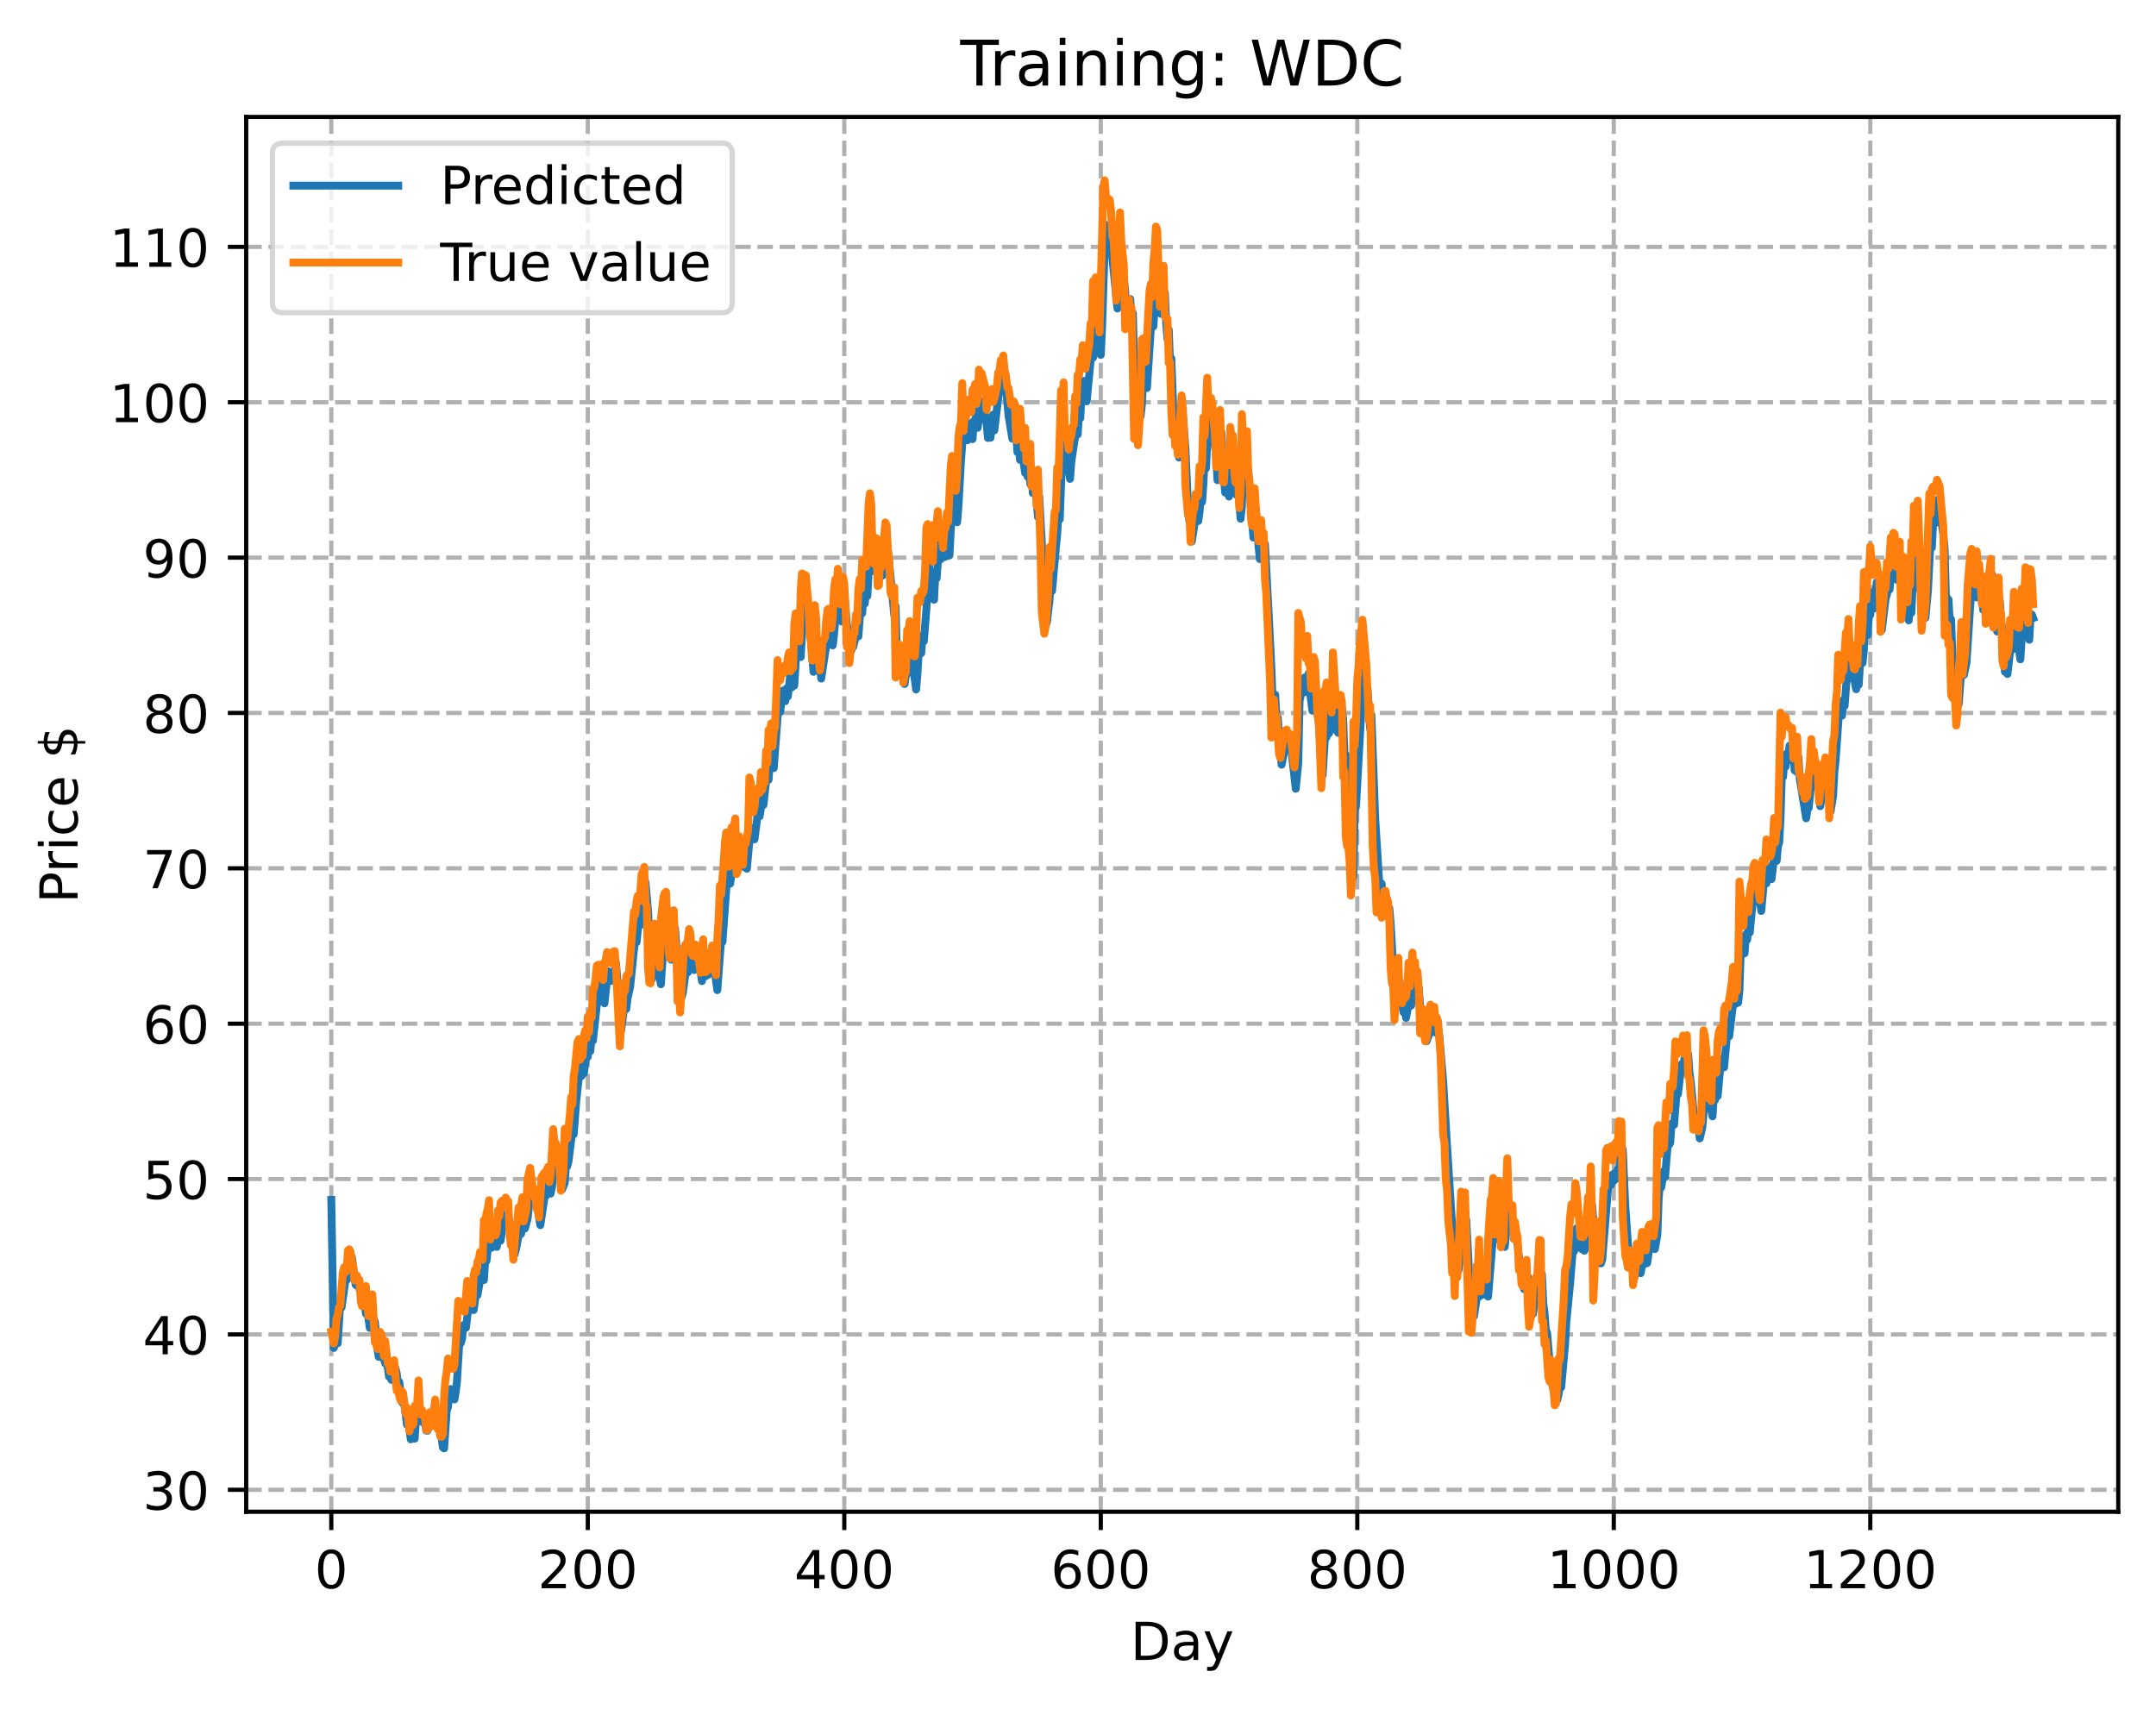 <?xml version="1.0" encoding="utf-8" standalone="no"?>
<!DOCTYPE svg PUBLIC "-//W3C//DTD SVG 1.1//EN"
  "http://www.w3.org/Graphics/SVG/1.1/DTD/svg11.dtd">
<!-- Created with matplotlib (https://matplotlib.org/) -->
<svg height="325.986pt" version="1.1" viewBox="0 0 411.286 325.986" width="411.286pt" xmlns="http://www.w3.org/2000/svg" xmlns:xlink="http://www.w3.org/1999/xlink">
 <defs>
  <style type="text/css">
*{stroke-linecap:butt;stroke-linejoin:round;}
  </style>
 </defs>
 <g id="figure_1">
  <g id="patch_1">
   <path d="M 0 325.986 
L 411.286 325.986 
L 411.286 0 
L 0 0 
z
" style="fill:#ffffff;"/>
  </g>
  <g id="axes_1">
   <g id="patch_2">
    <path d="M 46.966 288.43 
L 404.086 288.43 
L 404.086 22.318 
L 46.966 22.318 
z
" style="fill:#ffffff;"/>
   </g>
   <g id="matplotlib.axis_1">
    <g id="xtick_1">
     <g id="line2d_1">
      <path clip-path="url(#pa6e08099fe)" d="M 63.198 288.43 
L 63.198 22.318 
" style="fill:none;stroke:#b0b0b0;stroke-dasharray:2.96,1.28;stroke-dashoffset:0;stroke-width:0.8;"/>
     </g>
     <g id="line2d_2">
      <defs>
       <path d="M 0 0 
L 0 3.5 
" id="mf101b13130" style="stroke:#000000;stroke-width:0.8;"/>
      </defs>
      <g>
       <use style="stroke:#000000;stroke-width:0.8;" x="63.198" xlink:href="#mf101b13130" y="288.43"/>
      </g>
     </g>
     <g id="text_1">
      <!-- 0 -->
      <defs>
       <path d="M 31.781 66.406 
Q 24.172 66.406 20.328 58.906 
Q 16.5 51.422 16.5 36.375 
Q 16.5 21.391 20.328 13.891 
Q 24.172 6.391 31.781 6.391 
Q 39.453 6.391 43.281 13.891 
Q 47.125 21.391 47.125 36.375 
Q 47.125 51.422 43.281 58.906 
Q 39.453 66.406 31.781 66.406 
z
M 31.781 74.219 
Q 44.047 74.219 50.516 64.516 
Q 56.984 54.828 56.984 36.375 
Q 56.984 17.969 50.516 8.266 
Q 44.047 -1.422 31.781 -1.422 
Q 19.531 -1.422 13.062 8.266 
Q 6.594 17.969 6.594 36.375 
Q 6.594 54.828 13.062 64.516 
Q 19.531 74.219 31.781 74.219 
z
" id="DejaVuSans-48"/>
      </defs>
      <g transform="translate(60.017 303.029)scale(0.1 -0.1)">
       <use xlink:href="#DejaVuSans-48"/>
      </g>
     </g>
    </g>
    <g id="xtick_2">
     <g id="line2d_3">
      <path clip-path="url(#pa6e08099fe)" d="M 112.129 288.43 
L 112.129 22.318 
" style="fill:none;stroke:#b0b0b0;stroke-dasharray:2.96,1.28;stroke-dashoffset:0;stroke-width:0.8;"/>
     </g>
     <g id="line2d_4">
      <g>
       <use style="stroke:#000000;stroke-width:0.8;" x="112.129" xlink:href="#mf101b13130" y="288.43"/>
      </g>
     </g>
     <g id="text_2">
      <!-- 200 -->
      <defs>
       <path d="M 19.188 8.297 
L 53.609 8.297 
L 53.609 0 
L 7.328 0 
L 7.328 8.297 
Q 12.938 14.109 22.625 23.891 
Q 32.328 33.688 34.812 36.531 
Q 39.547 41.844 41.422 45.531 
Q 43.312 49.219 43.312 52.781 
Q 43.312 58.594 39.234 62.25 
Q 35.156 65.922 28.609 65.922 
Q 23.969 65.922 18.812 64.312 
Q 13.672 62.703 7.812 59.422 
L 7.812 69.391 
Q 13.766 71.781 18.938 73 
Q 24.125 74.219 28.422 74.219 
Q 39.75 74.219 46.484 68.547 
Q 53.219 62.891 53.219 53.422 
Q 53.219 48.922 51.531 44.891 
Q 49.859 40.875 45.406 35.406 
Q 44.188 33.984 37.641 27.219 
Q 31.109 20.453 19.188 8.297 
z
" id="DejaVuSans-50"/>
      </defs>
      <g transform="translate(102.585 303.029)scale(0.1 -0.1)">
       <use xlink:href="#DejaVuSans-50"/>
       <use x="63.623" xlink:href="#DejaVuSans-48"/>
       <use x="127.246" xlink:href="#DejaVuSans-48"/>
      </g>
     </g>
    </g>
    <g id="xtick_3">
     <g id="line2d_5">
      <path clip-path="url(#pa6e08099fe)" d="M 161.06 288.43 
L 161.06 22.318 
" style="fill:none;stroke:#b0b0b0;stroke-dasharray:2.96,1.28;stroke-dashoffset:0;stroke-width:0.8;"/>
     </g>
     <g id="line2d_6">
      <g>
       <use style="stroke:#000000;stroke-width:0.8;" x="161.06" xlink:href="#mf101b13130" y="288.43"/>
      </g>
     </g>
     <g id="text_3">
      <!-- 400 -->
      <defs>
       <path d="M 37.797 64.312 
L 12.891 25.391 
L 37.797 25.391 
z
M 35.203 72.906 
L 47.609 72.906 
L 47.609 25.391 
L 58.016 25.391 
L 58.016 17.188 
L 47.609 17.188 
L 47.609 0 
L 37.797 0 
L 37.797 17.188 
L 4.891 17.188 
L 4.891 26.703 
z
" id="DejaVuSans-52"/>
      </defs>
      <g transform="translate(151.516 303.029)scale(0.1 -0.1)">
       <use xlink:href="#DejaVuSans-52"/>
       <use x="63.623" xlink:href="#DejaVuSans-48"/>
       <use x="127.246" xlink:href="#DejaVuSans-48"/>
      </g>
     </g>
    </g>
    <g id="xtick_4">
     <g id="line2d_7">
      <path clip-path="url(#pa6e08099fe)" d="M 209.99 288.43 
L 209.99 22.318 
" style="fill:none;stroke:#b0b0b0;stroke-dasharray:2.96,1.28;stroke-dashoffset:0;stroke-width:0.8;"/>
     </g>
     <g id="line2d_8">
      <g>
       <use style="stroke:#000000;stroke-width:0.8;" x="209.99" xlink:href="#mf101b13130" y="288.43"/>
      </g>
     </g>
     <g id="text_4">
      <!-- 600 -->
      <defs>
       <path d="M 33.016 40.375 
Q 26.375 40.375 22.484 35.828 
Q 18.609 31.297 18.609 23.391 
Q 18.609 15.531 22.484 10.953 
Q 26.375 6.391 33.016 6.391 
Q 39.656 6.391 43.531 10.953 
Q 47.406 15.531 47.406 23.391 
Q 47.406 31.297 43.531 35.828 
Q 39.656 40.375 33.016 40.375 
z
M 52.594 71.297 
L 52.594 62.312 
Q 48.875 64.062 45.094 64.984 
Q 41.312 65.922 37.594 65.922 
Q 27.828 65.922 22.672 59.328 
Q 17.531 52.734 16.797 39.406 
Q 19.672 43.656 24.016 45.922 
Q 28.375 48.188 33.594 48.188 
Q 44.578 48.188 50.953 41.516 
Q 57.328 34.859 57.328 23.391 
Q 57.328 12.156 50.688 5.359 
Q 44.047 -1.422 33.016 -1.422 
Q 20.359 -1.422 13.672 8.266 
Q 6.984 17.969 6.984 36.375 
Q 6.984 53.656 15.188 63.938 
Q 23.391 74.219 37.203 74.219 
Q 40.922 74.219 44.703 73.484 
Q 48.484 72.75 52.594 71.297 
z
" id="DejaVuSans-54"/>
      </defs>
      <g transform="translate(200.446 303.029)scale(0.1 -0.1)">
       <use xlink:href="#DejaVuSans-54"/>
       <use x="63.623" xlink:href="#DejaVuSans-48"/>
       <use x="127.246" xlink:href="#DejaVuSans-48"/>
      </g>
     </g>
    </g>
    <g id="xtick_5">
     <g id="line2d_9">
      <path clip-path="url(#pa6e08099fe)" d="M 258.921 288.43 
L 258.921 22.318 
" style="fill:none;stroke:#b0b0b0;stroke-dasharray:2.96,1.28;stroke-dashoffset:0;stroke-width:0.8;"/>
     </g>
     <g id="line2d_10">
      <g>
       <use style="stroke:#000000;stroke-width:0.8;" x="258.921" xlink:href="#mf101b13130" y="288.43"/>
      </g>
     </g>
     <g id="text_5">
      <!-- 800 -->
      <defs>
       <path d="M 31.781 34.625 
Q 24.75 34.625 20.719 30.859 
Q 16.703 27.094 16.703 20.516 
Q 16.703 13.922 20.719 10.156 
Q 24.75 6.391 31.781 6.391 
Q 38.812 6.391 42.859 10.172 
Q 46.922 13.969 46.922 20.516 
Q 46.922 27.094 42.891 30.859 
Q 38.875 34.625 31.781 34.625 
z
M 21.922 38.812 
Q 15.578 40.375 12.031 44.719 
Q 8.5 49.078 8.5 55.328 
Q 8.5 64.062 14.719 69.141 
Q 20.953 74.219 31.781 74.219 
Q 42.672 74.219 48.875 69.141 
Q 55.078 64.062 55.078 55.328 
Q 55.078 49.078 51.531 44.719 
Q 48 40.375 41.703 38.812 
Q 48.828 37.156 52.797 32.312 
Q 56.781 27.484 56.781 20.516 
Q 56.781 9.906 50.312 4.234 
Q 43.844 -1.422 31.781 -1.422 
Q 19.734 -1.422 13.25 4.234 
Q 6.781 9.906 6.781 20.516 
Q 6.781 27.484 10.781 32.312 
Q 14.797 37.156 21.922 38.812 
z
M 18.312 54.391 
Q 18.312 48.734 21.844 45.562 
Q 25.391 42.391 31.781 42.391 
Q 38.141 42.391 41.719 45.562 
Q 45.312 48.734 45.312 54.391 
Q 45.312 60.062 41.719 63.234 
Q 38.141 66.406 31.781 66.406 
Q 25.391 66.406 21.844 63.234 
Q 18.312 60.062 18.312 54.391 
z
" id="DejaVuSans-56"/>
      </defs>
      <g transform="translate(249.377 303.029)scale(0.1 -0.1)">
       <use xlink:href="#DejaVuSans-56"/>
       <use x="63.623" xlink:href="#DejaVuSans-48"/>
       <use x="127.246" xlink:href="#DejaVuSans-48"/>
      </g>
     </g>
    </g>
    <g id="xtick_6">
     <g id="line2d_11">
      <path clip-path="url(#pa6e08099fe)" d="M 307.851 288.43 
L 307.851 22.318 
" style="fill:none;stroke:#b0b0b0;stroke-dasharray:2.96,1.28;stroke-dashoffset:0;stroke-width:0.8;"/>
     </g>
     <g id="line2d_12">
      <g>
       <use style="stroke:#000000;stroke-width:0.8;" x="307.851" xlink:href="#mf101b13130" y="288.43"/>
      </g>
     </g>
     <g id="text_6">
      <!-- 1000 -->
      <defs>
       <path d="M 12.406 8.297 
L 28.516 8.297 
L 28.516 63.922 
L 10.984 60.406 
L 10.984 69.391 
L 28.422 72.906 
L 38.281 72.906 
L 38.281 8.297 
L 54.391 8.297 
L 54.391 0 
L 12.406 0 
z
" id="DejaVuSans-49"/>
      </defs>
      <g transform="translate(295.126 303.029)scale(0.1 -0.1)">
       <use xlink:href="#DejaVuSans-49"/>
       <use x="63.623" xlink:href="#DejaVuSans-48"/>
       <use x="127.246" xlink:href="#DejaVuSans-48"/>
       <use x="190.869" xlink:href="#DejaVuSans-48"/>
      </g>
     </g>
    </g>
    <g id="xtick_7">
     <g id="line2d_13">
      <path clip-path="url(#pa6e08099fe)" d="M 356.782 288.43 
L 356.782 22.318 
" style="fill:none;stroke:#b0b0b0;stroke-dasharray:2.96,1.28;stroke-dashoffset:0;stroke-width:0.8;"/>
     </g>
     <g id="line2d_14">
      <g>
       <use style="stroke:#000000;stroke-width:0.8;" x="356.782" xlink:href="#mf101b13130" y="288.43"/>
      </g>
     </g>
     <g id="text_7">
      <!-- 1200 -->
      <g transform="translate(344.057 303.029)scale(0.1 -0.1)">
       <use xlink:href="#DejaVuSans-49"/>
       <use x="63.623" xlink:href="#DejaVuSans-50"/>
       <use x="127.246" xlink:href="#DejaVuSans-48"/>
       <use x="190.869" xlink:href="#DejaVuSans-48"/>
      </g>
     </g>
    </g>
    <g id="text_8">
     <!-- Day -->
     <defs>
      <path d="M 19.672 64.797 
L 19.672 8.109 
L 31.594 8.109 
Q 46.688 8.109 53.688 14.938 
Q 60.688 21.781 60.688 36.531 
Q 60.688 51.172 53.688 57.984 
Q 46.688 64.797 31.594 64.797 
z
M 9.812 72.906 
L 30.078 72.906 
Q 51.266 72.906 61.172 64.094 
Q 71.094 55.281 71.094 36.531 
Q 71.094 17.672 61.125 8.828 
Q 51.172 0 30.078 0 
L 9.812 0 
z
" id="DejaVuSans-68"/>
      <path d="M 34.281 27.484 
Q 23.391 27.484 19.188 25 
Q 14.984 22.516 14.984 16.5 
Q 14.984 11.719 18.141 8.906 
Q 21.297 6.109 26.703 6.109 
Q 34.188 6.109 38.703 11.406 
Q 43.219 16.703 43.219 25.484 
L 43.219 27.484 
z
M 52.203 31.203 
L 52.203 0 
L 43.219 0 
L 43.219 8.297 
Q 40.141 3.328 35.547 0.953 
Q 30.953 -1.422 24.312 -1.422 
Q 15.922 -1.422 10.953 3.297 
Q 6 8.016 6 15.922 
Q 6 25.141 12.172 29.828 
Q 18.359 34.516 30.609 34.516 
L 43.219 34.516 
L 43.219 35.406 
Q 43.219 41.609 39.141 45 
Q 35.062 48.391 27.688 48.391 
Q 23 48.391 18.547 47.266 
Q 14.109 46.141 10.016 43.891 
L 10.016 52.203 
Q 14.938 54.109 19.578 55.047 
Q 24.219 56 28.609 56 
Q 40.484 56 46.344 49.844 
Q 52.203 43.703 52.203 31.203 
z
" id="DejaVuSans-97"/>
      <path d="M 32.172 -5.078 
Q 28.375 -14.844 24.75 -17.812 
Q 21.141 -20.797 15.094 -20.797 
L 7.906 -20.797 
L 7.906 -13.281 
L 13.188 -13.281 
Q 16.891 -13.281 18.938 -11.516 
Q 21 -9.766 23.484 -3.219 
L 25.094 0.875 
L 2.984 54.688 
L 12.5 54.688 
L 29.594 11.922 
L 46.688 54.688 
L 56.203 54.688 
z
" id="DejaVuSans-121"/>
     </defs>
     <g transform="translate(215.652 316.707)scale(0.1 -0.1)">
      <use xlink:href="#DejaVuSans-68"/>
      <use x="77.002" xlink:href="#DejaVuSans-97"/>
      <use x="138.281" xlink:href="#DejaVuSans-121"/>
     </g>
    </g>
   </g>
   <g id="matplotlib.axis_2">
    <g id="ytick_1">
     <g id="line2d_15">
      <path clip-path="url(#pa6e08099fe)" d="M 46.966 284.243 
L 404.086 284.243 
" style="fill:none;stroke:#b0b0b0;stroke-dasharray:2.96,1.28;stroke-dashoffset:0;stroke-width:0.8;"/>
     </g>
     <g id="line2d_16">
      <defs>
       <path d="M 0 0 
L -3.5 0 
" id="m19f56ed6e1" style="stroke:#000000;stroke-width:0.8;"/>
      </defs>
      <g>
       <use style="stroke:#000000;stroke-width:0.8;" x="46.966" xlink:href="#m19f56ed6e1" y="284.243"/>
      </g>
     </g>
     <g id="text_9">
      <!-- 30 -->
      <defs>
       <path d="M 40.578 39.312 
Q 47.656 37.797 51.625 33 
Q 55.609 28.219 55.609 21.188 
Q 55.609 10.406 48.188 4.484 
Q 40.766 -1.422 27.094 -1.422 
Q 22.516 -1.422 17.656 -0.516 
Q 12.797 0.391 7.625 2.203 
L 7.625 11.719 
Q 11.719 9.328 16.594 8.109 
Q 21.484 6.891 26.812 6.891 
Q 36.078 6.891 40.938 10.547 
Q 45.797 14.203 45.797 21.188 
Q 45.797 27.641 41.281 31.266 
Q 36.766 34.906 28.719 34.906 
L 20.219 34.906 
L 20.219 43.016 
L 29.109 43.016 
Q 36.375 43.016 40.234 45.922 
Q 44.094 48.828 44.094 54.297 
Q 44.094 59.906 40.109 62.906 
Q 36.141 65.922 28.719 65.922 
Q 24.656 65.922 20.016 65.031 
Q 15.375 64.156 9.812 62.312 
L 9.812 71.094 
Q 15.438 72.656 20.344 73.438 
Q 25.25 74.219 29.594 74.219 
Q 40.828 74.219 47.359 69.109 
Q 53.906 64.016 53.906 55.328 
Q 53.906 49.266 50.438 45.094 
Q 46.969 40.922 40.578 39.312 
z
" id="DejaVuSans-51"/>
      </defs>
      <g transform="translate(27.241 288.042)scale(0.1 -0.1)">
       <use xlink:href="#DejaVuSans-51"/>
       <use x="63.623" xlink:href="#DejaVuSans-48"/>
      </g>
     </g>
    </g>
    <g id="ytick_2">
     <g id="line2d_17">
      <path clip-path="url(#pa6e08099fe)" d="M 46.966 254.6 
L 404.086 254.6 
" style="fill:none;stroke:#b0b0b0;stroke-dasharray:2.96,1.28;stroke-dashoffset:0;stroke-width:0.8;"/>
     </g>
     <g id="line2d_18">
      <g>
       <use style="stroke:#000000;stroke-width:0.8;" x="46.966" xlink:href="#m19f56ed6e1" y="254.6"/>
      </g>
     </g>
     <g id="text_10">
      <!-- 40 -->
      <g transform="translate(27.241 258.399)scale(0.1 -0.1)">
       <use xlink:href="#DejaVuSans-52"/>
       <use x="63.623" xlink:href="#DejaVuSans-48"/>
      </g>
     </g>
    </g>
    <g id="ytick_3">
     <g id="line2d_19">
      <path clip-path="url(#pa6e08099fe)" d="M 46.966 224.957 
L 404.086 224.957 
" style="fill:none;stroke:#b0b0b0;stroke-dasharray:2.96,1.28;stroke-dashoffset:0;stroke-width:0.8;"/>
     </g>
     <g id="line2d_20">
      <g>
       <use style="stroke:#000000;stroke-width:0.8;" x="46.966" xlink:href="#m19f56ed6e1" y="224.957"/>
      </g>
     </g>
     <g id="text_11">
      <!-- 50 -->
      <defs>
       <path d="M 10.797 72.906 
L 49.516 72.906 
L 49.516 64.594 
L 19.828 64.594 
L 19.828 46.734 
Q 21.969 47.469 24.109 47.828 
Q 26.266 48.188 28.422 48.188 
Q 40.625 48.188 47.75 41.5 
Q 54.891 34.812 54.891 23.391 
Q 54.891 11.625 47.562 5.094 
Q 40.234 -1.422 26.906 -1.422 
Q 22.312 -1.422 17.547 -0.641 
Q 12.797 0.141 7.719 1.703 
L 7.719 11.625 
Q 12.109 9.234 16.797 8.062 
Q 21.484 6.891 26.703 6.891 
Q 35.156 6.891 40.078 11.328 
Q 45.016 15.766 45.016 23.391 
Q 45.016 31 40.078 35.438 
Q 35.156 39.891 26.703 39.891 
Q 22.75 39.891 18.812 39.016 
Q 14.891 38.141 10.797 36.281 
z
" id="DejaVuSans-53"/>
      </defs>
      <g transform="translate(27.241 228.757)scale(0.1 -0.1)">
       <use xlink:href="#DejaVuSans-53"/>
       <use x="63.623" xlink:href="#DejaVuSans-48"/>
      </g>
     </g>
    </g>
    <g id="ytick_4">
     <g id="line2d_21">
      <path clip-path="url(#pa6e08099fe)" d="M 46.966 195.315 
L 404.086 195.315 
" style="fill:none;stroke:#b0b0b0;stroke-dasharray:2.96,1.28;stroke-dashoffset:0;stroke-width:0.8;"/>
     </g>
     <g id="line2d_22">
      <g>
       <use style="stroke:#000000;stroke-width:0.8;" x="46.966" xlink:href="#m19f56ed6e1" y="195.315"/>
      </g>
     </g>
     <g id="text_12">
      <!-- 60 -->
      <g transform="translate(27.241 199.114)scale(0.1 -0.1)">
       <use xlink:href="#DejaVuSans-54"/>
       <use x="63.623" xlink:href="#DejaVuSans-48"/>
      </g>
     </g>
    </g>
    <g id="ytick_5">
     <g id="line2d_23">
      <path clip-path="url(#pa6e08099fe)" d="M 46.966 165.672 
L 404.086 165.672 
" style="fill:none;stroke:#b0b0b0;stroke-dasharray:2.96,1.28;stroke-dashoffset:0;stroke-width:0.8;"/>
     </g>
     <g id="line2d_24">
      <g>
       <use style="stroke:#000000;stroke-width:0.8;" x="46.966" xlink:href="#m19f56ed6e1" y="165.672"/>
      </g>
     </g>
     <g id="text_13">
      <!-- 70 -->
      <defs>
       <path d="M 8.203 72.906 
L 55.078 72.906 
L 55.078 68.703 
L 28.609 0 
L 18.312 0 
L 43.219 64.594 
L 8.203 64.594 
z
" id="DejaVuSans-55"/>
      </defs>
      <g transform="translate(27.241 169.471)scale(0.1 -0.1)">
       <use xlink:href="#DejaVuSans-55"/>
       <use x="63.623" xlink:href="#DejaVuSans-48"/>
      </g>
     </g>
    </g>
    <g id="ytick_6">
     <g id="line2d_25">
      <path clip-path="url(#pa6e08099fe)" d="M 46.966 136.029 
L 404.086 136.029 
" style="fill:none;stroke:#b0b0b0;stroke-dasharray:2.96,1.28;stroke-dashoffset:0;stroke-width:0.8;"/>
     </g>
     <g id="line2d_26">
      <g>
       <use style="stroke:#000000;stroke-width:0.8;" x="46.966" xlink:href="#m19f56ed6e1" y="136.029"/>
      </g>
     </g>
     <g id="text_14">
      <!-- 80 -->
      <g transform="translate(27.241 139.828)scale(0.1 -0.1)">
       <use xlink:href="#DejaVuSans-56"/>
       <use x="63.623" xlink:href="#DejaVuSans-48"/>
      </g>
     </g>
    </g>
    <g id="ytick_7">
     <g id="line2d_27">
      <path clip-path="url(#pa6e08099fe)" d="M 46.966 106.387 
L 404.086 106.387 
" style="fill:none;stroke:#b0b0b0;stroke-dasharray:2.96,1.28;stroke-dashoffset:0;stroke-width:0.8;"/>
     </g>
     <g id="line2d_28">
      <g>
       <use style="stroke:#000000;stroke-width:0.8;" x="46.966" xlink:href="#m19f56ed6e1" y="106.387"/>
      </g>
     </g>
     <g id="text_15">
      <!-- 90 -->
      <defs>
       <path d="M 10.984 1.516 
L 10.984 10.5 
Q 14.703 8.734 18.5 7.812 
Q 22.312 6.891 25.984 6.891 
Q 35.75 6.891 40.891 13.453 
Q 46.047 20.016 46.781 33.406 
Q 43.953 29.203 39.594 26.953 
Q 35.25 24.703 29.984 24.703 
Q 19.047 24.703 12.672 31.312 
Q 6.297 37.938 6.297 49.422 
Q 6.297 60.641 12.938 67.422 
Q 19.578 74.219 30.609 74.219 
Q 43.266 74.219 49.922 64.516 
Q 56.594 54.828 56.594 36.375 
Q 56.594 19.141 48.406 8.859 
Q 40.234 -1.422 26.422 -1.422 
Q 22.703 -1.422 18.891 -0.688 
Q 15.094 0.047 10.984 1.516 
z
M 30.609 32.422 
Q 37.25 32.422 41.125 36.953 
Q 45.016 41.5 45.016 49.422 
Q 45.016 57.281 41.125 61.844 
Q 37.25 66.406 30.609 66.406 
Q 23.969 66.406 20.094 61.844 
Q 16.219 57.281 16.219 49.422 
Q 16.219 41.5 20.094 36.953 
Q 23.969 32.422 30.609 32.422 
z
" id="DejaVuSans-57"/>
      </defs>
      <g transform="translate(27.241 110.186)scale(0.1 -0.1)">
       <use xlink:href="#DejaVuSans-57"/>
       <use x="63.623" xlink:href="#DejaVuSans-48"/>
      </g>
     </g>
    </g>
    <g id="ytick_8">
     <g id="line2d_29">
      <path clip-path="url(#pa6e08099fe)" d="M 46.966 76.744 
L 404.086 76.744 
" style="fill:none;stroke:#b0b0b0;stroke-dasharray:2.96,1.28;stroke-dashoffset:0;stroke-width:0.8;"/>
     </g>
     <g id="line2d_30">
      <g>
       <use style="stroke:#000000;stroke-width:0.8;" x="46.966" xlink:href="#m19f56ed6e1" y="76.744"/>
      </g>
     </g>
     <g id="text_16">
      <!-- 100 -->
      <g transform="translate(20.878 80.543)scale(0.1 -0.1)">
       <use xlink:href="#DejaVuSans-49"/>
       <use x="63.623" xlink:href="#DejaVuSans-48"/>
       <use x="127.246" xlink:href="#DejaVuSans-48"/>
      </g>
     </g>
    </g>
    <g id="ytick_9">
     <g id="line2d_31">
      <path clip-path="url(#pa6e08099fe)" d="M 46.966 47.101 
L 404.086 47.101 
" style="fill:none;stroke:#b0b0b0;stroke-dasharray:2.96,1.28;stroke-dashoffset:0;stroke-width:0.8;"/>
     </g>
     <g id="line2d_32">
      <g>
       <use style="stroke:#000000;stroke-width:0.8;" x="46.966" xlink:href="#m19f56ed6e1" y="47.101"/>
      </g>
     </g>
     <g id="text_17">
      <!-- 110 -->
      <g transform="translate(20.878 50.9)scale(0.1 -0.1)">
       <use xlink:href="#DejaVuSans-49"/>
       <use x="63.623" xlink:href="#DejaVuSans-49"/>
       <use x="127.246" xlink:href="#DejaVuSans-48"/>
      </g>
     </g>
    </g>
    <g id="text_18">
     <!-- Price $ -->
     <defs>
      <path d="M 19.672 64.797 
L 19.672 37.406 
L 32.078 37.406 
Q 38.969 37.406 42.719 40.969 
Q 46.484 44.531 46.484 51.125 
Q 46.484 57.672 42.719 61.234 
Q 38.969 64.797 32.078 64.797 
z
M 9.812 72.906 
L 32.078 72.906 
Q 44.344 72.906 50.609 67.359 
Q 56.891 61.812 56.891 51.125 
Q 56.891 40.328 50.609 34.812 
Q 44.344 29.297 32.078 29.297 
L 19.672 29.297 
L 19.672 0 
L 9.812 0 
z
" id="DejaVuSans-80"/>
      <path d="M 41.109 46.297 
Q 39.594 47.172 37.812 47.578 
Q 36.031 48 33.891 48 
Q 26.266 48 22.188 43.047 
Q 18.109 38.094 18.109 28.812 
L 18.109 0 
L 9.078 0 
L 9.078 54.688 
L 18.109 54.688 
L 18.109 46.188 
Q 20.953 51.172 25.484 53.578 
Q 30.031 56 36.531 56 
Q 37.453 56 38.578 55.875 
Q 39.703 55.766 41.062 55.516 
z
" id="DejaVuSans-114"/>
      <path d="M 9.422 54.688 
L 18.406 54.688 
L 18.406 0 
L 9.422 0 
z
M 9.422 75.984 
L 18.406 75.984 
L 18.406 64.594 
L 9.422 64.594 
z
" id="DejaVuSans-105"/>
      <path d="M 48.781 52.594 
L 48.781 44.188 
Q 44.969 46.297 41.141 47.344 
Q 37.312 48.391 33.406 48.391 
Q 24.656 48.391 19.812 42.844 
Q 14.984 37.312 14.984 27.297 
Q 14.984 17.281 19.812 11.734 
Q 24.656 6.203 33.406 6.203 
Q 37.312 6.203 41.141 7.25 
Q 44.969 8.297 48.781 10.406 
L 48.781 2.094 
Q 45.016 0.344 40.984 -0.531 
Q 36.969 -1.422 32.422 -1.422 
Q 20.062 -1.422 12.781 6.344 
Q 5.516 14.109 5.516 27.297 
Q 5.516 40.672 12.859 48.328 
Q 20.219 56 33.016 56 
Q 37.156 56 41.109 55.141 
Q 45.062 54.297 48.781 52.594 
z
" id="DejaVuSans-99"/>
      <path d="M 56.203 29.594 
L 56.203 25.203 
L 14.891 25.203 
Q 15.484 15.922 20.484 11.062 
Q 25.484 6.203 34.422 6.203 
Q 39.594 6.203 44.453 7.469 
Q 49.312 8.734 54.109 11.281 
L 54.109 2.781 
Q 49.266 0.734 44.188 -0.344 
Q 39.109 -1.422 33.891 -1.422 
Q 20.797 -1.422 13.156 6.188 
Q 5.516 13.812 5.516 26.812 
Q 5.516 40.234 12.766 48.109 
Q 20.016 56 32.328 56 
Q 43.359 56 49.781 48.891 
Q 56.203 41.797 56.203 29.594 
z
M 47.219 32.234 
Q 47.125 39.594 43.094 43.984 
Q 39.062 48.391 32.422 48.391 
Q 24.906 48.391 20.391 44.141 
Q 15.875 39.891 15.188 32.172 
z
" id="DejaVuSans-101"/>
      <path id="DejaVuSans-32"/>
      <path d="M 33.797 -14.703 
L 28.906 -14.703 
L 28.859 0 
Q 23.734 0.094 18.609 1.188 
Q 13.484 2.297 8.297 4.5 
L 8.297 13.281 
Q 13.281 10.156 18.375 8.562 
Q 23.484 6.984 28.906 6.938 
L 28.906 29.203 
Q 18.109 30.953 13.203 35.156 
Q 8.297 39.359 8.297 46.688 
Q 8.297 54.641 13.625 59.219 
Q 18.953 63.812 28.906 64.5 
L 28.906 75.984 
L 33.797 75.984 
L 33.797 64.656 
Q 38.328 64.453 42.578 63.688 
Q 46.828 62.938 50.875 61.625 
L 50.875 53.078 
Q 46.828 55.125 42.547 56.25 
Q 38.281 57.375 33.797 57.562 
L 33.797 36.719 
Q 44.875 35.016 50.094 30.609 
Q 55.328 26.219 55.328 18.609 
Q 55.328 10.359 49.781 5.594 
Q 44.234 0.828 33.797 0.094 
z
M 28.906 37.594 
L 28.906 57.625 
Q 23.25 56.984 20.266 54.391 
Q 17.281 51.812 17.281 47.516 
Q 17.281 43.312 20.031 40.969 
Q 22.797 38.625 28.906 37.594 
z
M 33.797 28.219 
L 33.797 7.078 
Q 39.984 7.906 43.141 10.594 
Q 46.297 13.281 46.297 17.672 
Q 46.297 21.969 43.281 24.5 
Q 40.281 27.047 33.797 28.219 
z
" id="DejaVuSans-36"/>
     </defs>
     <g transform="translate(14.798 172.342)rotate(-90)scale(0.1 -0.1)">
      <use xlink:href="#DejaVuSans-80"/>
      <use x="58.553" xlink:href="#DejaVuSans-114"/>
      <use x="99.666" xlink:href="#DejaVuSans-105"/>
      <use x="127.449" xlink:href="#DejaVuSans-99"/>
      <use x="182.43" xlink:href="#DejaVuSans-101"/>
      <use x="243.953" xlink:href="#DejaVuSans-32"/>
      <use x="275.74" xlink:href="#DejaVuSans-36"/>
     </g>
    </g>
   </g>
   <g id="line2d_33">
    <path clip-path="url(#pa6e08099fe)" d="M 63.198 228.938 
L 63.688 257.176 
L 63.932 256.014 
L 64.177 254.251 
L 64.422 256.286 
L 64.911 248.52 
L 65.156 249.454 
L 65.89 244.307 
L 66.134 244.238 
L 66.379 243.868 
L 66.868 239.577 
L 67.113 239.852 
L 67.847 245.133 
L 68.091 245.303 
L 68.336 244.266 
L 68.581 246.001 
L 68.825 245.467 
L 69.07 246.794 
L 69.315 248.865 
L 69.559 248.907 
L 69.804 250.635 
L 70.049 249.83 
L 70.538 253.354 
L 70.783 252.295 
L 71.027 252.928 
L 71.272 251.498 
L 71.517 252.2 
L 72.006 257.476 
L 72.251 258.888 
L 72.495 258.884 
L 72.74 257.354 
L 73.474 260.11 
L 73.718 259.604 
L 73.963 260.814 
L 74.208 262.667 
L 74.452 262.667 
L 74.697 263.281 
L 75.431 261.09 
L 75.676 262.009 
L 75.92 264.034 
L 76.165 263.675 
L 76.654 267.524 
L 77.144 268.014 
L 77.633 271.827 
L 77.878 271.194 
L 78.367 274.618 
L 78.611 273.694 
L 78.856 274.304 
L 79.101 274.501 
L 79.345 271.101 
L 79.59 270.945 
L 79.835 270.949 
L 80.079 268.498 
L 80.569 271.314 
L 80.813 271.449 
L 81.058 270.832 
L 81.303 272.946 
L 81.547 272.978 
L 81.792 272.389 
L 82.281 269.677 
L 82.526 271.239 
L 82.771 271.245 
L 83.26 269.155 
L 83.505 270.289 
L 83.749 271.966 
L 83.994 272.405 
L 84.483 276.177 
L 84.728 276.334 
L 85.217 269.117 
L 85.462 268.438 
L 85.706 265.769 
L 85.951 265.025 
L 86.196 265.914 
L 86.44 265.699 
L 86.685 267.01 
L 86.93 265.627 
L 87.174 263.577 
L 87.664 255.442 
L 87.908 256.252 
L 88.153 255.319 
L 88.398 252.846 
L 88.642 252.787 
L 88.887 253.328 
L 89.376 249.209 
L 89.621 249.428 
L 89.866 249.417 
L 90.11 248.265 
L 90.355 249.951 
L 90.844 246.428 
L 91.089 247.1 
L 91.578 244.332 
L 91.823 242.806 
L 92.312 244.213 
L 92.557 240.498 
L 92.801 240.589 
L 93.291 236.19 
L 93.535 234.757 
L 93.78 238.065 
L 94.269 235.784 
L 94.759 237.909 
L 95.248 235.44 
L 95.493 236.721 
L 95.982 233.087 
L 96.227 233.697 
L 96.471 231.922 
L 96.716 231.013 
L 97.205 232.924 
L 97.694 237.716 
L 97.939 237.229 
L 98.184 239.299 
L 98.428 238.388 
L 99.162 234.516 
L 99.407 235.418 
L 99.896 231.957 
L 100.141 234.386 
L 100.63 232.609 
L 101.12 228.196 
L 101.364 226.539 
L 101.854 228.141 
L 102.098 229.563 
L 102.343 228.299 
L 102.832 232.37 
L 103.077 233.756 
L 104.055 227.22 
L 104.3 228.032 
L 104.545 226.012 
L 104.789 225.168 
L 105.034 227.737 
L 105.279 226.589 
L 105.768 221.679 
L 106.013 222.866 
L 106.257 223.26 
L 106.502 224.142 
L 106.747 222.495 
L 107.236 226.915 
L 107.725 225.705 
L 107.97 222.432 
L 108.215 222.503 
L 108.459 221.536 
L 109.193 215.576 
L 109.438 216.431 
L 109.927 210.125 
L 110.661 203.294 
L 110.906 205.32 
L 111.15 203.224 
L 111.395 204.803 
L 111.884 200.479 
L 112.129 201.662 
L 112.374 199.107 
L 112.618 200.548 
L 112.863 197.488 
L 113.108 198.554 
L 113.597 194.038 
L 114.331 187.455 
L 114.575 189.215 
L 114.82 187.899 
L 115.309 191.435 
L 115.799 186.931 
L 116.043 185.317 
L 116.533 187.166 
L 116.777 185.527 
L 117.022 187.044 
L 117.511 183.707 
L 118.001 189.827 
L 118.49 196.645 
L 119.224 191.01 
L 119.469 192.513 
L 119.713 190.504 
L 120.203 188.306 
L 121.181 178.854 
L 121.426 179.783 
L 121.915 175.262 
L 122.16 176.508 
L 123.138 168.324 
L 123.628 173.805 
L 124.117 184.251 
L 124.362 186.82 
L 124.606 184.096 
L 124.851 185.589 
L 125.096 182.559 
L 125.34 184.56 
L 125.83 186.404 
L 126.074 187.796 
L 126.563 180.476 
L 127.297 174.255 
L 127.787 180.882 
L 128.031 183.099 
L 128.521 179.252 
L 128.765 177.106 
L 129.499 186.394 
L 129.744 185.966 
L 129.989 190.368 
L 130.233 189.596 
L 130.967 184.253 
L 131.212 185.52 
L 131.701 181.625 
L 131.946 182.339 
L 132.435 185.083 
L 132.68 182.99 
L 132.924 182.346 
L 133.169 184.77 
L 133.414 183.396 
L 133.903 187.188 
L 134.392 183.407 
L 134.637 186.249 
L 134.882 185.738 
L 135.126 185.948 
L 135.616 183.619 
L 135.86 185.489 
L 136.105 183.573 
L 136.839 188.918 
L 137.573 179.199 
L 137.818 179.709 
L 138.796 166.168 
L 139.041 166.08 
L 139.285 168.601 
L 139.53 166.726 
L 139.775 162.801 
L 140.019 164.282 
L 140.509 159.603 
L 140.753 164.716 
L 140.998 164.71 
L 141.243 162.339 
L 141.487 164.974 
L 141.732 163.093 
L 141.977 165.447 
L 142.221 163.587 
L 142.466 165.749 
L 143.2 157.955 
L 143.445 158.348 
L 143.934 160.138 
L 144.668 154.36 
L 144.912 155.748 
L 145.157 154.203 
L 145.402 151.697 
L 145.646 153.573 
L 146.38 146.789 
L 146.625 148.766 
L 146.87 145.043 
L 147.114 146.296 
L 147.359 144.114 
L 147.604 146.55 
L 148.582 133.467 
L 148.827 135.833 
L 149.316 131.767 
L 149.806 133.782 
L 150.05 131.339 
L 150.295 132.898 
L 150.784 128.5 
L 151.029 131.154 
L 151.273 129.001 
L 151.518 130.814 
L 152.007 122.952 
L 152.252 125.196 
L 152.497 122.828 
L 152.741 125.356 
L 153.231 116.943 
L 153.72 117.824 
L 153.965 114.511 
L 154.209 116.131 
L 155.188 128.184 
L 155.433 126.245 
L 155.677 122.472 
L 156.166 127.769 
L 156.411 126.682 
L 156.656 129.471 
L 158.368 118.193 
L 158.858 123.139 
L 159.102 121.033 
L 159.592 115.398 
L 159.836 117.147 
L 160.081 113.41 
L 160.57 118.584 
L 161.06 113.544 
L 161.794 121.775 
L 162.038 120.176 
L 162.283 124.345 
L 162.527 123.698 
L 162.772 123.393 
L 163.261 121.339 
L 163.506 119.538 
L 163.751 121.412 
L 164.24 114.905 
L 164.485 116.983 
L 164.729 113.287 
L 164.974 115.145 
L 165.219 112.099 
L 165.463 113.715 
L 165.953 104.689 
L 166.197 101.37 
L 166.442 102.633 
L 166.931 109.059 
L 167.176 106.269 
L 167.421 105.288 
L 167.665 109.989 
L 167.91 109.046 
L 168.154 106.58 
L 168.399 109.785 
L 169.133 103.23 
L 169.378 104.897 
L 170.601 117.446 
L 170.846 115.666 
L 171.09 124.916 
L 171.335 124.415 
L 171.58 124.349 
L 171.824 123.925 
L 172.069 127.356 
L 172.314 126.023 
L 172.558 130.507 
L 172.803 128.952 
L 173.048 128.531 
L 173.292 125.358 
L 173.537 126.917 
L 173.782 124.21 
L 174.76 131.556 
L 175.005 128.705 
L 175.249 124.436 
L 175.494 124.777 
L 175.739 124.616 
L 175.983 121.269 
L 176.228 122.372 
L 176.717 116.303 
L 177.207 107.969 
L 178.185 114.429 
L 178.43 109.383 
L 178.675 110.337 
L 179.164 103.699 
L 179.409 106.745 
L 179.898 103.61 
L 180.142 106.303 
L 180.387 103.827 
L 180.632 106.108 
L 180.876 103.412 
L 181.121 105.96 
L 181.61 96.758 
L 181.855 93.928 
L 182.589 99.644 
L 182.834 96.641 
L 183.323 87.823 
L 183.568 84.707 
L 183.812 79.031 
L 184.057 84.025 
L 184.302 81.313 
L 184.546 84.001 
L 184.791 80.735 
L 185.036 83.198 
L 185.28 81.038 
L 185.525 83.778 
L 185.77 80.29 
L 186.014 81.644 
L 186.259 78.071 
L 186.503 81.624 
L 186.748 79.748 
L 186.993 76.748 
L 187.237 79.046 
L 187.482 76.49 
L 187.971 79.556 
L 188.216 80.884 
L 188.461 83.566 
L 188.705 81.303 
L 188.95 83.532 
L 189.195 80.655 
L 189.439 79.126 
L 189.684 82.12 
L 190.173 77.989 
L 191.152 70.255 
L 191.397 73.294 
L 191.641 70.779 
L 192.13 76.395 
L 192.375 79.191 
L 192.864 82.201 
L 193.109 83.699 
L 193.598 79.811 
L 193.843 82.408 
L 194.088 86.283 
L 194.332 84.831 
L 194.577 87.738 
L 194.822 84.194 
L 195.311 88.565 
L 195.556 90.254 
L 195.8 87.171 
L 196.045 90.968 
L 196.29 88.467 
L 196.534 92.361 
L 196.779 89.543 
L 197.024 94.094 
L 197.513 92.045 
L 198.002 98.65 
L 198.247 94.706 
L 198.736 103.477 
L 199.225 114.863 
L 199.47 119.309 
L 199.715 118.662 
L 200.204 114.56 
L 200.449 110.201 
L 200.693 112.733 
L 201.427 104.397 
L 201.672 102.04 
L 201.917 97.223 
L 202.161 99.089 
L 202.651 86.129 
L 202.895 86.736 
L 203.14 81.726 
L 203.385 86.011 
L 204.118 91.37 
L 204.363 88.135 
L 205.097 83.304 
L 205.342 80.486 
L 205.586 82.891 
L 205.831 78.925 
L 206.076 79.796 
L 206.32 75.324 
L 206.565 76.645 
L 206.81 72.67 
L 207.299 76.571 
L 207.788 71.489 
L 208.278 66.462 
L 208.522 68.219 
L 208.767 63.029 
L 209.012 64.048 
L 209.256 59.719 
L 209.501 64.172 
L 209.99 67.72 
L 210.235 62.469 
L 210.724 47.489 
L 210.969 42.914 
L 211.213 45.294 
L 211.458 46.129 
L 211.703 46.17 
L 211.947 46.703 
L 213.171 58.861 
L 213.415 55.745 
L 213.905 46.9 
L 214.149 50.876 
L 214.639 55.465 
L 214.883 60.732 
L 215.373 57.621 
L 215.617 57.055 
L 215.862 61.755 
L 216.106 59.737 
L 216.596 77.982 
L 216.84 73.935 
L 217.085 72.807 
L 217.33 79.79 
L 217.574 79.466 
L 217.819 77.337 
L 218.064 72.313 
L 218.308 69.667 
L 218.798 74.026 
L 219.776 59.003 
L 220.021 62.287 
L 220.755 50.823 
L 221 52.078 
L 221.489 59.879 
L 221.734 57.193 
L 221.978 59.853 
L 222.223 55.902 
L 222.467 61.723 
L 222.712 64.727 
L 222.957 62.935 
L 223.201 69.085 
L 223.446 68.379 
L 223.935 81.007 
L 224.18 80.704 
L 224.425 85.201 
L 224.669 82.887 
L 224.914 87.298 
L 225.403 82.524 
L 225.648 79.403 
L 226.137 85.629 
L 226.627 96.275 
L 226.871 99.394 
L 227.116 98.168 
L 227.361 103.297 
L 228.339 96.952 
L 228.584 99.414 
L 228.828 97.641 
L 229.073 94.472 
L 229.318 95.77 
L 229.562 92.389 
L 229.807 87.257 
L 230.052 89.38 
L 230.541 80.215 
L 230.786 82.838 
L 231.03 79.853 
L 231.52 82.773 
L 232.009 87.062 
L 232.254 91.607 
L 232.988 82.388 
L 233.477 91.25 
L 233.722 93.996 
L 233.966 90.475 
L 234.455 94.735 
L 234.7 92.196 
L 234.945 88.012 
L 235.189 90.265 
L 235.434 87.375 
L 235.923 94.452 
L 236.168 92.837 
L 236.657 98.972 
L 236.902 96.632 
L 237.147 89.399 
L 237.391 91.703 
L 237.881 93.698 
L 238.125 89.629 
L 238.615 95.975 
L 239.104 102.564 
L 239.593 97.194 
L 240.082 104.253 
L 240.327 106.672 
L 240.572 103.792 
L 240.816 102.304 
L 241.061 105.814 
L 241.306 103.792 
L 242.04 117.52 
L 242.529 127.39 
L 242.774 133.784 
L 243.018 133.888 
L 243.263 132.562 
L 243.508 136.898 
L 243.752 136.896 
L 244.242 143.838 
L 244.486 145.899 
L 244.976 143.386 
L 245.709 140.111 
L 245.954 143.065 
L 246.199 141.63 
L 247.177 150.496 
L 247.667 145.552 
L 247.911 133.759 
L 248.401 131.403 
L 248.645 132.158 
L 248.89 129.249 
L 249.379 132.054 
L 249.624 128.543 
L 249.869 131.844 
L 250.358 135.602 
L 250.847 130.569 
L 251.337 134.849 
L 252.315 147.928 
L 252.804 139.931 
L 253.049 140.675 
L 253.294 137.318 
L 253.538 139.919 
L 253.783 137.02 
L 254.028 135.6 
L 254.272 139.168 
L 254.517 133.486 
L 255.251 139.817 
L 255.74 136.718 
L 255.985 135.051 
L 256.23 137.269 
L 256.474 143.877 
L 256.719 143.987 
L 257.208 156.107 
L 257.942 167.779 
L 258.187 167.141 
L 258.431 154.473 
L 258.676 153.857 
L 260.144 127.44 
L 260.389 129.236 
L 260.878 131.465 
L 261.367 139.077 
L 261.612 136.408 
L 262.346 156.317 
L 263.08 167.961 
L 263.325 168.42 
L 263.569 168.606 
L 263.814 172.803 
L 264.303 171.214 
L 264.548 171.371 
L 264.792 174.295 
L 265.037 173.293 
L 265.282 176.113 
L 265.771 184.656 
L 266.26 191.506 
L 266.75 189.464 
L 266.994 187.198 
L 267.239 190.08 
L 267.728 193.131 
L 267.973 192.237 
L 268.218 194.207 
L 268.707 191.597 
L 268.952 189.53 
L 269.196 191.857 
L 269.685 187.215 
L 269.93 189.437 
L 270.175 187.855 
L 270.419 190.119 
L 270.664 188.564 
L 271.153 195.502 
L 271.398 193.621 
L 271.643 193.095 
L 272.132 198.668 
L 272.866 196.715 
L 273.111 194.695 
L 273.355 196.925 
L 273.6 195.294 
L 273.845 194.472 
L 274.089 197.138 
L 274.334 196.218 
L 274.579 197.768 
L 275.313 206.429 
L 276.046 218.696 
L 277.27 237.901 
L 277.514 237.304 
L 277.759 241.33 
L 278.004 239.74 
L 278.248 242.332 
L 278.982 235.361 
L 279.227 237.081 
L 279.716 232.737 
L 280.206 241.872 
L 280.45 246.237 
L 280.695 248.007 
L 280.94 251.385 
L 281.184 251.132 
L 281.673 247.928 
L 281.918 246.535 
L 282.163 247.376 
L 282.407 243.725 
L 282.652 247.119 
L 282.897 245.907 
L 283.141 245.435 
L 283.386 246.189 
L 283.631 245.624 
L 283.875 247.39 
L 284.609 238.308 
L 285.099 233.686 
L 285.343 236.431 
L 285.588 234.823 
L 285.833 233.961 
L 286.077 231.359 
L 286.322 233.365 
L 286.567 236.483 
L 286.811 236.122 
L 287.056 237.91 
L 287.79 230.154 
L 288.279 232.967 
L 288.524 233.808 
L 288.768 233.06 
L 289.013 236.37 
L 289.258 235.511 
L 289.992 241.819 
L 290.236 241.553 
L 290.481 244.501 
L 290.726 245.952 
L 290.97 244.183 
L 291.215 244.939 
L 291.46 243.59 
L 291.949 250.791 
L 292.194 250.923 
L 292.438 250.69 
L 292.683 248.794 
L 293.172 246.721 
L 293.417 247.666 
L 293.906 243.39 
L 294.151 243.133 
L 294.395 248.673 
L 294.64 250.463 
L 294.885 253.697 
L 295.129 254.306 
L 295.619 260.036 
L 295.863 261.687 
L 296.108 260.957 
L 296.842 267.073 
L 297.087 267.057 
L 297.331 266.004 
L 297.576 264.25 
L 297.821 264.698 
L 298.555 256.561 
L 298.799 252.169 
L 299.533 244.711 
L 300.022 238.525 
L 300.267 238.76 
L 300.512 237.22 
L 300.756 234.374 
L 301.001 234.615 
L 301.246 235.508 
L 301.735 238.325 
L 301.98 237.299 
L 302.224 238.636 
L 302.469 238.074 
L 302.714 236.987 
L 303.203 233.106 
L 303.448 233.992 
L 303.692 229.797 
L 303.937 232.703 
L 304.182 238.932 
L 304.426 238.866 
L 304.671 238.403 
L 304.916 237.074 
L 305.405 241.051 
L 305.649 240.323 
L 306.873 225.237 
L 307.117 225.49 
L 307.362 226.063 
L 307.607 224.079 
L 307.851 225.316 
L 308.096 223.78 
L 308.341 224.899 
L 308.585 223.103 
L 308.83 223.971 
L 309.075 220.977 
L 309.319 221.32 
L 309.564 219.272 
L 310.053 230.182 
L 310.543 237.137 
L 310.787 239.664 
L 311.032 238.942 
L 311.521 241.246 
L 311.766 243.8 
L 312.01 242.865 
L 312.255 242.673 
L 312.5 241.093 
L 312.744 241.452 
L 312.989 242.912 
L 313.478 239.967 
L 313.723 241.191 
L 313.968 239.344 
L 314.212 241.003 
L 314.702 237.804 
L 315.191 236.432 
L 315.436 237.672 
L 315.68 238.314 
L 316.17 235.563 
L 316.414 228.795 
L 316.659 225.472 
L 316.904 226.554 
L 317.393 223.443 
L 317.637 224.611 
L 318.127 218.412 
L 318.371 218.436 
L 318.616 218.073 
L 318.861 214.398 
L 319.35 214.607 
L 319.839 208.364 
L 320.084 208.772 
L 320.573 204.748 
L 320.818 203.036 
L 321.063 204.048 
L 321.307 202.01 
L 321.552 204.099 
L 322.041 201.126 
L 322.286 204.605 
L 322.531 206.335 
L 323.265 214.088 
L 323.509 213.019 
L 323.754 215.623 
L 323.998 215.092 
L 324.243 217.206 
L 324.732 215.158 
L 324.977 212.44 
L 325.222 206.805 
L 325.466 206.037 
L 325.711 206.153 
L 325.956 207.679 
L 326.445 211.68 
L 326.69 212.998 
L 326.934 209.05 
L 327.179 209.87 
L 327.424 208.395 
L 327.668 209.127 
L 328.158 203.832 
L 328.402 202.109 
L 328.892 203.652 
L 329.381 198.218 
L 329.625 196.511 
L 329.87 197.716 
L 330.849 189.429 
L 331.093 191.542 
L 331.338 188.956 
L 331.583 191.293 
L 331.827 188.832 
L 332.072 181.246 
L 332.561 180.643 
L 332.806 181.891 
L 333.051 178.267 
L 333.295 179.291 
L 333.54 176.845 
L 333.785 177.936 
L 334.763 167.879 
L 335.008 166.627 
L 335.986 173.809 
L 336.476 168.431 
L 336.72 166.595 
L 336.965 168.55 
L 337.21 165.513 
L 337.454 167.453 
L 337.699 165.315 
L 337.944 167.728 
L 338.678 161.505 
L 338.922 164.249 
L 339.167 161.403 
L 339.412 160.759 
L 339.656 156.084 
L 339.901 148.141 
L 340.146 148.258 
L 340.39 144.702 
L 340.635 146.271 
L 340.88 143.742 
L 341.124 145.041 
L 341.369 142.289 
L 341.858 144.908 
L 342.103 142.764 
L 342.347 146.99 
L 342.592 144.691 
L 342.837 147.325 
L 343.081 144.488 
L 343.326 148.54 
L 344.549 156.131 
L 344.794 154.462 
L 345.039 154.138 
L 345.773 146.731 
L 346.017 149.65 
L 346.262 146.715 
L 346.507 149.414 
L 346.751 147.957 
L 346.996 149.963 
L 347.24 153.813 
L 347.73 151.07 
L 347.974 150.468 
L 348.464 147.402 
L 348.953 150.546 
L 349.198 154.837 
L 349.687 151.876 
L 349.932 147.219 
L 350.176 144.99 
L 350.91 134.509 
L 351.4 136.524 
L 351.644 133.54 
L 351.889 134.675 
L 352.378 128.12 
L 352.623 129.406 
L 352.868 124.644 
L 353.357 129.469 
L 353.601 127.307 
L 353.846 130.233 
L 354.091 131.504 
L 354.335 128.18 
L 354.58 130.656 
L 355.069 122.433 
L 355.314 126.477 
L 355.559 124.009 
L 355.803 117.406 
L 356.293 121.149 
L 356.537 116.776 
L 356.782 117.331 
L 357.027 113.047 
L 357.516 116.101 
L 358.005 111.085 
L 358.739 115.274 
L 358.984 120.212 
L 359.718 114.074 
L 359.962 113.452 
L 360.207 110.882 
L 360.452 112.501 
L 360.941 107.36 
L 361.186 109.89 
L 361.43 107.072 
L 361.675 108.242 
L 361.92 110.666 
L 362.164 108.96 
L 362.409 110.998 
L 362.654 107.896 
L 362.898 114.527 
L 363.143 115.017 
L 363.388 110.628 
L 363.877 116.543 
L 364.122 118.371 
L 364.366 115.101 
L 364.611 116.944 
L 364.856 111.939 
L 365.1 112.437 
L 365.345 106.684 
L 365.589 107.138 
L 365.834 108.51 
L 366.079 104.206 
L 366.323 106.453 
L 366.813 115.544 
L 367.057 114.754 
L 367.302 117.877 
L 367.791 112.609 
L 368.281 102.919 
L 368.525 104.487 
L 368.77 99.569 
L 369.015 97.967 
L 369.259 99.752 
L 369.749 95.252 
L 370.727 102.058 
L 370.972 104.845 
L 371.216 114.177 
L 371.461 114.102 
L 371.706 114.397 
L 371.95 118.745 
L 372.195 118.162 
L 372.44 124.971 
L 372.684 128.678 
L 372.929 128.075 
L 373.418 134.856 
L 373.663 134.289 
L 374.397 124.349 
L 374.642 128.771 
L 375.131 126.502 
L 376.11 111.595 
L 376.354 108.854 
L 376.599 111.189 
L 376.844 109.758 
L 377.088 113.981 
L 377.333 109.805 
L 377.577 112.152 
L 377.822 110.512 
L 378.311 116.356 
L 378.801 112.02 
L 379.045 117.204 
L 379.29 116.585 
L 379.779 111.195 
L 380.024 109.609 
L 380.269 116.215 
L 380.513 119.626 
L 380.758 117.699 
L 381.003 120.495 
L 381.247 118.498 
L 381.492 114.726 
L 381.737 118.444 
L 381.981 120.173 
L 382.471 128.185 
L 382.715 125.668 
L 382.96 128.595 
L 383.694 122.031 
L 383.938 123.928 
L 384.428 118.37 
L 385.406 125.801 
L 385.896 118.01 
L 386.14 118.983 
L 386.385 120.635 
L 386.63 116.46 
L 386.874 120.234 
L 387.119 122.064 
L 387.364 117.124 
L 387.608 117.27 
L 387.853 117.92 
L 387.853 117.92 
" style="fill:none;stroke:#1f77b4;stroke-linecap:square;stroke-width:1.5;"/>
   </g>
   <g id="line2d_34">
    <path clip-path="url(#pa6e08099fe)" d="M 63.198 254.096 
L 63.688 256.319 
L 63.932 254.896 
L 64.177 251.636 
L 64.422 250.895 
L 64.666 249.413 
L 64.911 249.086 
L 65.4 242.773 
L 65.645 241.794 
L 65.89 242.743 
L 66.134 242.239 
L 66.379 238.563 
L 66.623 238.356 
L 66.868 238.83 
L 67.113 240.787 
L 67.357 241.261 
L 67.602 244.284 
L 68.091 243.365 
L 68.336 244.225 
L 68.581 244.225 
L 68.825 248.375 
L 69.07 249.205 
L 69.315 247.723 
L 69.559 249.146 
L 69.804 245.381 
L 70.049 249.086 
L 70.293 251.102 
L 70.538 247.93 
L 70.783 250.213 
L 71.027 246.952 
L 71.517 256.141 
L 71.761 256.497 
L 72.006 257.357 
L 72.251 257.357 
L 72.495 254.126 
L 72.74 254.541 
L 72.984 255.608 
L 73.229 258.75 
L 73.474 255.845 
L 73.963 260.173 
L 74.208 260.025 
L 74.452 261.714 
L 74.697 260.558 
L 74.942 260.558 
L 75.186 259.521 
L 75.676 265.36 
L 75.92 264.708 
L 76.165 266.398 
L 76.41 267.198 
L 76.654 265.42 
L 76.899 265.746 
L 77.388 269.777 
L 77.633 268.591 
L 78.122 273.097 
L 78.367 271.2 
L 78.611 272.03 
L 78.856 271.704 
L 79.101 268.206 
L 79.345 268.828 
L 79.59 267.761 
L 79.835 263.374 
L 80.079 268.532 
L 80.324 269.896 
L 80.569 269.095 
L 80.813 270.222 
L 81.058 270.37 
L 81.303 272.83 
L 81.547 272.83 
L 82.037 269.421 
L 82.281 272.119 
L 82.526 271.259 
L 83.015 267.02 
L 83.505 272.682 
L 83.749 272.623 
L 83.994 274.075 
L 84.239 274.135 
L 84.483 273.601 
L 84.728 266.368 
L 84.972 263.196 
L 85.217 261.714 
L 85.462 259.195 
L 85.951 260.944 
L 86.44 261.181 
L 86.685 260.41 
L 87.419 248.197 
L 87.664 248.405 
L 87.908 249.235 
L 88.153 248.405 
L 88.398 248.464 
L 88.642 250.272 
L 89.132 244.403 
L 89.376 245.648 
L 89.621 246.063 
L 89.866 246.004 
L 90.11 248.731 
L 90.355 243.336 
L 90.599 242.269 
L 90.844 242.802 
L 91.089 240.668 
L 91.333 240.253 
L 91.578 238.86 
L 91.823 239.127 
L 92.067 240.342 
L 92.312 232.783 
L 92.557 233.643 
L 92.801 231.508 
L 93.046 230.649 
L 93.291 228.989 
L 93.535 236.488 
L 93.78 234.295 
L 94.025 233.85 
L 94.269 234.532 
L 94.514 235.688 
L 94.759 234.947 
L 95.003 230.915 
L 95.248 232.072 
L 95.493 229.433 
L 95.737 229.107 
L 95.982 230.352 
L 96.227 229.018 
L 96.471 228.485 
L 96.716 229.137 
L 96.96 229.196 
L 97.205 235.214 
L 97.45 237.585 
L 97.694 237.111 
L 97.939 240.342 
L 98.428 233.82 
L 98.673 233.376 
L 98.918 230.352 
L 99.162 231.449 
L 99.652 228.426 
L 99.896 233.05 
L 100.386 230.856 
L 100.63 224.987 
L 101.12 222.823 
L 101.854 228.337 
L 102.098 226.943 
L 102.343 230.589 
L 102.587 231.093 
L 102.832 232.279 
L 103.321 224.542 
L 103.811 223.772 
L 104.055 224.75 
L 104.3 223.179 
L 104.545 222.645 
L 104.789 225.55 
L 105.034 224.276 
L 105.523 215.442 
L 105.768 217.873 
L 106.013 218.08 
L 106.257 221.519 
L 106.502 218.94 
L 106.991 227.181 
L 107.481 223.446 
L 107.725 215.353 
L 108.215 217.25 
L 108.704 212.745 
L 108.948 209.306 
L 109.193 210.729 
L 109.438 205.215 
L 109.682 203.763 
L 110.172 198.783 
L 110.416 198.249 
L 110.661 202.192 
L 110.906 199.85 
L 111.15 201.51 
L 111.395 197.656 
L 111.64 196.589 
L 111.884 198.131 
L 112.129 193.951 
L 112.374 196.945 
L 112.618 193.18 
L 112.863 194.129 
L 113.108 188.615 
L 113.352 188.497 
L 113.597 186.837 
L 113.842 184.258 
L 114.086 184.08 
L 114.331 185.473 
L 114.575 184.05 
L 114.82 185.177 
L 115.065 186.985 
L 115.309 183.873 
L 115.554 183.013 
L 115.799 181.649 
L 116.043 181.857 
L 116.288 183.724 
L 116.533 182.687 
L 116.777 183.813 
L 117.022 181.531 
L 117.267 181.471 
L 117.511 184.732 
L 118.001 194.751 
L 118.245 199.642 
L 118.49 195.137 
L 118.735 193.21 
L 118.979 187.548 
L 119.224 189.119 
L 119.469 186.244 
L 119.713 185.888 
L 119.958 185.799 
L 120.447 179.841 
L 120.936 173.883 
L 121.181 174.505 
L 121.426 172.015 
L 121.67 170.889 
L 121.915 171.927 
L 122.16 169.97 
L 122.404 166.709 
L 122.649 166.294 
L 122.894 165.405 
L 123.138 172.104 
L 123.383 172.994 
L 123.628 184.851 
L 123.872 187.519 
L 124.117 187.608 
L 124.362 180.227 
L 124.606 182.331 
L 124.851 176.225 
L 125.096 180.019 
L 125.585 182.094 
L 125.83 184.584 
L 126.074 175.395 
L 126.563 171.097 
L 126.808 170.385 
L 127.053 170.148 
L 127.542 181.679 
L 127.787 182.865 
L 128.031 180.493 
L 128.521 173.675 
L 128.765 179.219 
L 129.01 181.086 
L 129.255 191.046 
L 129.499 188.023 
L 129.744 193.18 
L 130.478 180.938 
L 130.723 180.197 
L 130.967 180.523 
L 131.212 179.308 
L 131.457 177.262 
L 131.701 178.003 
L 131.946 182.035 
L 132.191 182.39 
L 132.435 180.434 
L 132.68 180.227 
L 132.924 182.628 
L 133.169 182.301 
L 133.658 185.621 
L 133.903 181.442 
L 134.148 179.219 
L 134.392 185.473 
L 134.637 185.473 
L 134.882 185.236 
L 135.371 181.857 
L 135.616 183.013 
L 135.86 180.404 
L 136.105 182.272 
L 136.35 185.295 
L 136.594 186.066 
L 136.839 178.922 
L 137.084 175.365 
L 137.328 168.933 
L 137.573 170.652 
L 138.062 164.308 
L 138.307 160.455 
L 138.551 158.824 
L 138.796 159.062 
L 139.041 165.346 
L 139.285 164.071 
L 139.53 157.876 
L 139.775 158.469 
L 140.019 157.55 
L 140.264 156.157 
L 140.509 166.769 
L 140.753 166.117 
L 140.998 159.536 
L 141.243 162.144 
L 141.487 161.611 
L 141.732 164.99 
L 141.977 160.722 
L 142.221 161.048 
L 142.711 158.439 
L 142.955 148.331 
L 143.2 149.22 
L 143.445 153.044 
L 143.689 154.971 
L 143.934 153.993 
L 144.178 151.355 
L 144.423 150.465 
L 144.668 151.414 
L 144.912 151.266 
L 145.157 147.323 
L 145.402 150.732 
L 145.646 149.546 
L 145.891 149.28 
L 146.136 143.232 
L 146.38 145.574 
L 146.625 139.26 
L 146.87 139.586 
L 147.114 138.015 
L 147.359 142.402 
L 147.604 139.409 
L 147.848 138.845 
L 148.338 125.951 
L 148.582 129.804 
L 148.827 129.804 
L 149.072 128.085 
L 149.561 128.441 
L 149.806 126.899 
L 150.05 127.67 
L 150.295 125.388 
L 150.539 124.469 
L 150.784 128.085 
L 151.029 126.306 
L 151.273 127.463 
L 151.518 119.281 
L 151.763 117.028 
L 152.007 121.445 
L 152.252 119.844 
L 152.497 122.364 
L 152.741 112.641 
L 152.986 109.41 
L 153.231 109.499 
L 153.475 109.884 
L 153.72 109.766 
L 154.209 115.131 
L 154.454 121.208 
L 154.699 122.423 
L 154.943 126.04 
L 155.188 123.579 
L 155.433 115.457 
L 155.677 117.74 
L 155.922 125.654 
L 156.166 125.654 
L 156.411 127.907 
L 156.656 126.099 
L 156.9 122.156 
L 157.145 122.127 
L 157.39 121.593 
L 157.634 118.036 
L 157.879 116.258 
L 158.124 116.139 
L 158.368 117.236 
L 158.613 119.874 
L 158.858 117.532 
L 159.102 112.285 
L 159.347 110.537 
L 159.592 112.938 
L 159.836 108.521 
L 160.081 111.07 
L 160.326 115.309 
L 160.815 110.062 
L 161.06 111.337 
L 161.304 116.109 
L 161.549 123.431 
L 161.794 120.882 
L 162.038 126.514 
L 162.283 123.698 
L 162.527 123.55 
L 162.772 121.149 
L 163.017 120.793 
L 163.261 117.295 
L 163.506 118.629 
L 163.751 112.345 
L 163.995 110.477 
L 164.24 112.374 
L 164.485 106.831 
L 164.729 108.373 
L 164.974 107.276 
L 165.219 108.135 
L 165.708 95.893 
L 165.953 94.114 
L 166.197 96.13 
L 166.442 104.904 
L 166.687 107.572 
L 166.931 103.482 
L 167.176 102.681 
L 167.421 111.811 
L 167.665 111.693 
L 167.91 105.349 
L 168.154 108.254 
L 168.888 99.687 
L 169.133 100.191 
L 169.378 105.082 
L 169.622 106.979 
L 169.867 112.997 
L 170.112 113.708 
L 170.356 113.945 
L 170.601 112.078 
L 170.846 129.271 
L 171.09 125.121 
L 171.335 124.469 
L 171.58 122.957 
L 171.824 126.099 
L 172.069 125.388 
L 172.314 130.249 
L 172.558 128.737 
L 172.803 128.322 
L 173.048 120.23 
L 173.292 120.319 
L 173.537 118.51 
L 173.782 120.289 
L 174.026 124.646 
L 174.271 125.18 
L 174.515 125.239 
L 174.76 121.712 
L 175.005 114.034 
L 175.249 114.687 
L 175.494 114.894 
L 175.739 112.76 
L 175.983 113.323 
L 176.228 112.641 
L 176.473 108.906 
L 176.717 100.606 
L 176.962 99.984 
L 177.207 101.525 
L 177.451 104.074 
L 177.696 104.312 
L 177.941 107.157 
L 178.185 100.102 
L 178.43 102.059 
L 178.919 97.523 
L 179.164 102.592 
L 179.653 101.673 
L 179.898 104.549 
L 180.142 100.636 
L 180.387 100.784 
L 180.632 97.79 
L 180.876 99.569 
L 181.366 88.838 
L 181.61 87 
L 181.855 89.401 
L 182.1 93.462 
L 182.344 93.64 
L 182.589 90.35 
L 182.834 83.354 
L 183.078 81.398 
L 183.323 80.568 
L 183.568 73.098 
L 183.812 82.228 
L 184.057 78.345 
L 184.302 79.619 
L 184.546 76.27 
L 184.791 77.93 
L 185.036 77.93 
L 185.28 78.641 
L 185.525 74.343 
L 185.77 74.402 
L 186.014 73.276 
L 186.259 77.07 
L 186.503 75.855 
L 186.748 70.519 
L 186.993 71.853 
L 187.237 71.171 
L 187.971 73.957 
L 188.216 78.196 
L 188.461 75.558 
L 188.705 75.677 
L 189.195 74.254 
L 189.439 76.714 
L 189.684 76.032 
L 190.173 73.78 
L 190.418 71.082 
L 190.663 70.964 
L 190.907 68.711 
L 191.152 70.608 
L 191.397 67.821 
L 191.641 70.815 
L 191.886 71.586 
L 192.13 73.928 
L 192.375 74.017 
L 192.864 77.189 
L 193.109 77.07 
L 193.354 76.566 
L 193.598 77.07 
L 193.843 84.006 
L 194.088 82.376 
L 194.332 83.206 
L 194.577 77.989 
L 194.822 81.131 
L 195.066 82.08 
L 195.311 85.577 
L 195.556 81.635 
L 195.8 88.038 
L 196.045 84.777 
L 196.29 87.86 
L 196.534 84.688 
L 196.779 92.81 
L 197.268 90.38 
L 197.513 92.455 
L 197.758 96.575 
L 198.002 89.609 
L 198.491 105.023 
L 198.736 116.85 
L 199.225 120.911 
L 199.47 119.489 
L 199.959 112.819 
L 200.204 104.371 
L 200.449 108.55 
L 201.183 97.642 
L 201.427 97.257 
L 201.672 89.223 
L 201.917 91.002 
L 202.406 74.521 
L 202.651 76.744 
L 202.895 72.95 
L 203.14 83.087 
L 203.385 83.562 
L 203.629 83.74 
L 203.874 85.785 
L 204.118 83.769 
L 204.363 83.176 
L 204.608 81.457 
L 204.852 81.072 
L 205.097 75.588 
L 205.342 77.011 
L 205.586 71.497 
L 205.831 71.705 
L 206.076 68.562 
L 206.32 68.948 
L 206.565 65.865 
L 206.81 67.051 
L 207.054 70.371 
L 207.788 65.717 
L 208.033 61.715 
L 208.278 61.774 
L 208.522 53.623 
L 208.767 55.312 
L 209.012 52.911 
L 209.256 60.055 
L 209.501 60.737 
L 209.746 63.434 
L 210.479 35.6 
L 210.724 34.414 
L 210.969 37.319 
L 211.213 37.882 
L 211.458 37.942 
L 211.703 38.119 
L 211.947 40.254 
L 212.192 45.026 
L 212.437 45.827 
L 212.681 50.154 
L 212.926 57.358 
L 213.415 45.975 
L 213.66 40.521 
L 213.905 46.153 
L 214.394 50.747 
L 214.639 62.812 
L 214.883 57.861 
L 215.128 57.209 
L 215.373 57.091 
L 215.617 61.063 
L 215.862 58.662 
L 216.351 83.769 
L 216.84 73.602 
L 217.085 84.955 
L 217.33 81.427 
L 217.574 74.699 
L 217.819 64.768 
L 218.064 64.561 
L 218.553 69.037 
L 219.287 55.431 
L 219.532 54.186 
L 219.776 56.676 
L 220.021 50.065 
L 220.266 47.575 
L 220.51 43.218 
L 220.755 43.87 
L 221.244 58.514 
L 221.489 54.986 
L 221.734 56.053 
L 221.978 50.718 
L 222.223 60.233 
L 222.467 60.855 
L 222.712 60.796 
L 222.957 69.244 
L 223.201 69.096 
L 223.446 78.552 
L 223.691 82.998 
L 223.935 81.012 
L 224.18 85.073 
L 224.425 82.08 
L 224.669 86.763 
L 225.403 75.44 
L 225.648 77.811 
L 225.893 82.85 
L 226.137 92.692 
L 226.627 98.294 
L 226.871 97.701 
L 227.116 103.393 
L 227.361 99.421 
L 227.605 97.494 
L 227.85 96.931 
L 228.094 94.203 
L 228.339 94.796 
L 228.584 94.47 
L 228.828 88.927 
L 229.073 90.083 
L 229.318 88.127 
L 229.562 79.619 
L 229.807 83.176 
L 230.296 72.06 
L 230.541 77.692 
L 230.786 75.825 
L 231.03 75.944 
L 231.275 77.485 
L 231.764 82.969 
L 232.009 89.105 
L 232.498 78.73 
L 232.743 78.226 
L 233.232 91.951 
L 233.477 92.04 
L 233.722 87.03 
L 233.966 88.453 
L 234.211 88.72 
L 234.455 88.72 
L 234.7 81.457 
L 234.945 83.651 
L 235.189 83.058 
L 235.434 89.816 
L 235.679 92.069 
L 235.923 90.824 
L 236.168 90.883 
L 236.413 96.931 
L 236.657 93.433 
L 236.902 79.026 
L 237.147 84.57 
L 237.636 85.785 
L 237.881 82.257 
L 238.125 90.38 
L 238.37 91.951 
L 238.615 98.679 
L 238.859 100.339 
L 239.349 93.166 
L 239.838 101.199 
L 240.082 103.274 
L 240.327 100.399 
L 240.572 99.213 
L 240.816 103.363 
L 241.061 101.644 
L 241.306 110.477 
L 241.55 113.115 
L 242.284 130.219 
L 242.529 140.713 
L 243.018 133.45 
L 243.263 136.592 
L 243.508 136.563 
L 243.997 143.885 
L 244.242 144.626 
L 244.976 139.912 
L 245.22 139.32 
L 245.465 139.201 
L 245.709 140.831 
L 245.954 139.912 
L 246.199 140.416 
L 246.933 146.434 
L 247.422 139.735 
L 247.667 116.939 
L 248.156 118.688 
L 248.401 123.016 
L 248.645 122.127 
L 249.135 125.625 
L 249.379 121.326 
L 249.624 126.573 
L 249.869 126.662 
L 250.113 131.375 
L 250.603 125.358 
L 250.847 126.218 
L 251.337 136.652 
L 251.581 137.689 
L 252.07 150.376 
L 252.56 131.85 
L 252.804 132.235 
L 253.049 130.219 
L 253.294 134.695 
L 253.783 130.694 
L 254.028 135.97 
L 254.272 124.469 
L 254.762 132.354 
L 255.006 134.458 
L 255.496 133.836 
L 255.74 132.591 
L 255.985 133.865 
L 256.23 148.272 
L 256.474 147.116 
L 256.719 159.595 
L 256.964 161.403 
L 257.208 161.522 
L 257.453 164.279 
L 257.697 170.859 
L 257.942 167.539 
L 258.187 137.689 
L 258.431 142.284 
L 258.676 137.689 
L 258.921 129.686 
L 259.165 127.077 
L 259.41 122.72 
L 259.899 118.244 
L 260.633 126.573 
L 261.123 137.452 
L 261.367 134.606 
L 261.857 161.403 
L 262.101 165.791 
L 262.346 167.628 
L 262.591 174.09 
L 262.835 174.061 
L 263.325 172.134 
L 263.569 175.098 
L 264.058 170.029 
L 264.303 169.97 
L 264.548 172.045 
L 264.792 171.927 
L 265.037 175.721 
L 265.282 184.703 
L 265.526 187.608 
L 265.771 188.2 
L 266.016 194.633 
L 266.75 182.746 
L 266.994 189.356 
L 267.484 191.402 
L 267.728 189.89 
L 267.973 190.483 
L 268.218 190.186 
L 268.462 188.171 
L 268.707 183.665 
L 268.952 188.2 
L 269.441 181.738 
L 269.685 185.325 
L 269.93 183.458 
L 270.175 186.57 
L 270.419 185.384 
L 270.664 189.149 
L 270.909 197.152 
L 271.153 192.706 
L 271.398 192.469 
L 271.643 197.093 
L 271.887 198.694 
L 272.132 198.101 
L 272.866 191.698 
L 273.111 194.425 
L 273.355 192.173 
L 273.6 192.084 
L 273.845 195.166 
L 274.089 194.129 
L 274.334 194.9 
L 274.823 201.747 
L 275.313 216.657 
L 275.557 217.962 
L 275.802 224.987 
L 276.046 227.181 
L 276.291 233.139 
L 276.78 237.437 
L 277.025 242.921 
L 277.27 240.52 
L 277.514 247.278 
L 277.759 238.771 
L 278.004 243.721 
L 278.738 227.358 
L 278.982 234.176 
L 279.472 227.507 
L 280.206 254.066 
L 280.45 253.918 
L 280.695 254.304 
L 280.94 251.399 
L 281.184 246.359 
L 281.429 244.848 
L 281.673 241.528 
L 281.918 242.387 
L 282.163 236.518 
L 282.407 246.389 
L 282.652 242.98 
L 282.897 242.773 
L 283.141 243.069 
L 283.386 243.01 
L 283.631 244.136 
L 283.875 236.518 
L 284.365 228.929 
L 284.609 228.337 
L 284.854 224.75 
L 285.099 235.51 
L 285.343 232.546 
L 285.588 231.212 
L 285.833 225.313 
L 286.077 230.323 
L 286.322 237.97 
L 286.567 236.429 
L 286.811 236.814 
L 287.056 227.862 
L 287.301 227.062 
L 287.545 220.985 
L 287.79 228.752 
L 288.034 230.53 
L 288.279 230.649 
L 288.524 229.937 
L 288.768 236.399 
L 289.013 233.139 
L 289.258 235.036 
L 289.502 236.014 
L 289.747 242.358 
L 289.992 240.609 
L 290.236 244.966 
L 290.481 245.411 
L 290.726 242.061 
L 290.97 242.832 
L 291.215 240.372 
L 291.46 249.205 
L 291.704 253.148 
L 291.949 251.547 
L 292.194 250.687 
L 292.438 244.877 
L 292.683 244.67 
L 292.928 243.751 
L 293.172 244.699 
L 293.661 236.577 
L 293.906 236.637 
L 294.151 252.021 
L 294.395 252.08 
L 294.64 256.497 
L 294.885 255.786 
L 295.374 262.692 
L 295.619 263.611 
L 295.863 259.432 
L 296.108 264.264 
L 296.353 265.39 
L 296.597 268.117 
L 296.842 267.732 
L 297.331 259.165 
L 297.576 259.432 
L 298.31 247.841 
L 298.555 242.298 
L 298.799 241.617 
L 299.044 239.808 
L 299.533 231.983 
L 299.778 229.759 
L 300.022 231.568 
L 300.267 230.827 
L 300.512 225.728 
L 300.756 227.151 
L 301.49 235.984 
L 301.735 235.629 
L 301.98 236.044 
L 302.469 235.065 
L 302.958 228.307 
L 303.203 229.848 
L 303.448 222.556 
L 303.692 231.36 
L 303.937 248.138 
L 304.671 233.079 
L 304.916 235.421 
L 305.16 240.609 
L 305.405 238.415 
L 305.894 226.884 
L 306.139 226.499 
L 306.383 219.503 
L 306.628 218.999 
L 306.873 219.77 
L 307.117 220.037 
L 307.362 218.673 
L 307.607 221.4 
L 307.851 219.414 
L 308.096 220.066 
L 308.341 217.843 
L 308.585 218.821 
L 308.83 213.871 
L 309.075 214.76 
L 309.319 213.99 
L 309.564 232.338 
L 310.053 239.63 
L 310.298 240.431 
L 310.543 241.854 
L 310.787 238.534 
L 311.277 238.949 
L 311.521 245.203 
L 312.01 241.824 
L 312.255 237.289 
L 312.5 237.467 
L 312.744 240.579 
L 313.234 235.036 
L 313.478 236.399 
L 313.723 235.332 
L 313.968 238.563 
L 314.212 235.51 
L 314.457 234.058 
L 314.702 233.613 
L 314.946 233.554 
L 315.436 235.866 
L 315.925 232.22 
L 316.17 215.175 
L 316.414 214.671 
L 316.659 220.244 
L 316.904 218.11 
L 317.148 217.932 
L 317.393 219.058 
L 317.882 210.314 
L 318.371 211.855 
L 318.616 206.786 
L 318.861 206.964 
L 319.105 207.379 
L 319.35 204.178 
L 319.595 198.694 
L 319.839 201.214 
L 320.573 198.694 
L 320.818 199.198 
L 321.063 197.567 
L 321.307 201.095 
L 321.797 197.508 
L 322.041 205.334 
L 322.286 205.897 
L 322.531 209.306 
L 322.775 210.61 
L 323.02 215.531 
L 323.265 213.13 
L 323.509 214.286 
L 323.754 213.515 
L 323.998 215.857 
L 324.243 214.523 
L 324.488 214.197 
L 324.977 196.56 
L 325.222 197.656 
L 325.466 199.939 
L 325.711 203.496 
L 325.956 209.543 
L 326.2 209.721 
L 326.445 210.077 
L 326.69 202.221 
L 326.934 203.437 
L 327.179 202.785 
L 327.424 204.682 
L 327.668 198.605 
L 327.913 196.856 
L 328.158 196.174 
L 328.402 196.708 
L 328.647 198.872 
L 328.892 192.558 
L 329.136 191.846 
L 329.381 191.787 
L 329.625 192.232 
L 330.359 187.4 
L 330.604 184.465 
L 330.849 190.542 
L 331.093 185.384 
L 331.338 189.119 
L 331.583 183.902 
L 331.827 168.192 
L 332.561 176.669 
L 332.806 171.897 
L 333.051 174.061 
L 333.295 171.927 
L 333.54 174.031 
L 333.785 170.533 
L 334.029 168.784 
L 334.274 167.984 
L 334.519 165.109 
L 334.763 164.634 
L 335.008 165.168 
L 335.497 170.326 
L 335.742 171.749 
L 336.231 164.071 
L 336.476 164.042 
L 336.72 164.546 
L 336.965 160.158 
L 337.21 163.182 
L 337.454 161.374 
L 337.699 163.449 
L 337.944 162.708 
L 338.188 160.87 
L 338.433 156.068 
L 338.678 160.722 
L 338.922 157.876 
L 339.167 157.817 
L 339.656 135.97 
L 339.901 140.565 
L 340.146 137.452 
L 340.39 138.341 
L 340.635 136.83 
L 340.88 138.519 
L 341.124 138.312 
L 341.369 138.608 
L 341.613 139.171 
L 341.858 138.845 
L 342.103 144.685 
L 342.347 141.81 
L 342.592 143.855 
L 342.837 140.565 
L 343.081 146.671 
L 343.326 147.857 
L 343.571 148.035 
L 343.815 151.117 
L 344.06 151.147 
L 344.305 152.422 
L 344.794 151.888 
L 345.039 147.59 
L 345.283 145.278 
L 345.528 141.009 
L 345.773 147.056 
L 346.017 143.321 
L 346.262 145.515 
L 346.507 145.515 
L 346.751 146.552 
L 346.996 153.044 
L 347.485 148.776 
L 347.73 148.776 
L 347.974 145.752 
L 348.219 144.507 
L 348.464 145.307 
L 348.708 146.641 
L 348.953 156.127 
L 349.687 141.424 
L 349.932 140.268 
L 350.176 134.369 
L 350.421 131.909 
L 350.666 124.913 
L 350.91 128.53 
L 351.155 129.686 
L 351.4 127.166 
L 351.644 128.026 
L 352.134 120.704 
L 352.378 121.86 
L 352.623 118.095 
L 352.868 123.55 
L 353.112 125.654 
L 353.357 123.698 
L 353.601 127.522 
L 353.846 127.729 
L 354.091 122.957 
L 354.335 126.81 
L 354.58 118.925 
L 354.825 115.635 
L 355.069 122.364 
L 355.314 119.103 
L 355.559 109.143 
L 355.803 113.204 
L 356.048 114.42 
L 356.293 108.699 
L 356.537 108.847 
L 356.782 104.252 
L 357.271 109.707 
L 357.516 107.75 
L 357.761 107.335 
L 358.005 107.424 
L 358.25 109.292 
L 358.495 109.469 
L 358.739 120.556 
L 359.473 112.374 
L 359.718 112.226 
L 359.962 107.276 
L 360.207 108.55 
L 360.452 106.357 
L 360.696 102.563 
L 360.941 106.209 
L 361.186 101.673 
L 361.43 101.881 
L 361.675 108.106 
L 361.92 106.564 
L 362.164 106.594 
L 362.409 103.363 
L 362.654 118.214 
L 362.898 116.347 
L 363.143 106.238 
L 363.388 112.908 
L 363.632 114.36 
L 363.877 114.924 
L 364.122 110.418 
L 364.366 111.633 
L 364.611 103.333 
L 364.856 105.646 
L 365.1 96.486 
L 365.589 100.903 
L 365.834 95.508 
L 366.079 101.496 
L 366.568 120.348 
L 366.813 117.028 
L 367.057 117.888 
L 367.302 115.457 
L 368.036 94.144 
L 368.281 98.087 
L 368.525 93.225 
L 368.77 92.84 
L 369.015 93.729 
L 369.259 93.107 
L 369.504 91.536 
L 369.993 92.692 
L 370.727 100.754 
L 370.972 121.297 
L 371.216 120.852 
L 371.461 119.222 
L 371.706 123.075 
L 371.95 122.66 
L 372.195 132.561 
L 372.44 133.154 
L 372.684 132.057 
L 372.929 133.095 
L 373.174 138.43 
L 373.418 136.326 
L 373.663 127.64 
L 373.908 124.706 
L 374.152 118.688 
L 374.397 128.678 
L 374.886 124.587 
L 375.376 111.396 
L 375.865 105.646 
L 376.11 104.727 
L 376.354 106.179 
L 376.599 105.497 
L 376.844 111.515 
L 377.088 105.171 
L 377.333 107.869 
L 377.577 107.691 
L 378.067 115.279 
L 378.311 114.153 
L 378.556 110.003 
L 378.801 119.014 
L 379.045 118.866 
L 379.29 110.774 
L 379.779 106.624 
L 380.024 117.147 
L 380.269 119.755 
L 380.513 116.821 
L 380.758 117.977 
L 381.003 117.414 
L 381.247 110.181 
L 381.492 116.139 
L 381.737 117.058 
L 381.981 125.98 
L 382.226 127.136 
L 382.471 123.135 
L 382.715 125.417 
L 382.96 124.617 
L 383.204 123.372 
L 383.449 118.214 
L 383.694 119.37 
L 383.938 118.955 
L 384.183 112.908 
L 384.672 118.896 
L 384.917 119.726 
L 385.162 119.785 
L 385.406 117.028 
L 385.651 112.345 
L 385.896 112.641 
L 386.14 114.42 
L 386.385 108.224 
L 386.874 118.866 
L 387.119 108.55 
L 387.364 108.639 
L 387.608 110.537 
L 387.853 115.25 
L 387.853 115.25 
" style="fill:none;stroke:#ff7f0e;stroke-linecap:square;stroke-width:1.5;"/>
   </g>
   <g id="patch_3">
    <path d="M 46.966 288.43 
L 46.966 22.318 
" style="fill:none;stroke:#000000;stroke-linecap:square;stroke-linejoin:miter;stroke-width:0.8;"/>
   </g>
   <g id="patch_4">
    <path d="M 404.086 288.43 
L 404.086 22.318 
" style="fill:none;stroke:#000000;stroke-linecap:square;stroke-linejoin:miter;stroke-width:0.8;"/>
   </g>
   <g id="patch_5">
    <path d="M 46.966 288.43 
L 404.086 288.43 
" style="fill:none;stroke:#000000;stroke-linecap:square;stroke-linejoin:miter;stroke-width:0.8;"/>
   </g>
   <g id="patch_6">
    <path d="M 46.966 22.318 
L 404.086 22.318 
" style="fill:none;stroke:#000000;stroke-linecap:square;stroke-linejoin:miter;stroke-width:0.8;"/>
   </g>
   <g id="text_19">
    <!-- Training: WDC -->
    <defs>
     <path d="M -0.297 72.906 
L 61.375 72.906 
L 61.375 64.594 
L 35.5 64.594 
L 35.5 0 
L 25.594 0 
L 25.594 64.594 
L -0.297 64.594 
z
" id="DejaVuSans-84"/>
     <path d="M 54.891 33.016 
L 54.891 0 
L 45.906 0 
L 45.906 32.719 
Q 45.906 40.484 42.875 44.328 
Q 39.844 48.188 33.797 48.188 
Q 26.516 48.188 22.312 43.547 
Q 18.109 38.922 18.109 30.906 
L 18.109 0 
L 9.078 0 
L 9.078 54.688 
L 18.109 54.688 
L 18.109 46.188 
Q 21.344 51.125 25.703 53.562 
Q 30.078 56 35.797 56 
Q 45.219 56 50.047 50.172 
Q 54.891 44.344 54.891 33.016 
z
" id="DejaVuSans-110"/>
     <path d="M 45.406 27.984 
Q 45.406 37.75 41.375 43.109 
Q 37.359 48.484 30.078 48.484 
Q 22.859 48.484 18.828 43.109 
Q 14.797 37.75 14.797 27.984 
Q 14.797 18.266 18.828 12.891 
Q 22.859 7.516 30.078 7.516 
Q 37.359 7.516 41.375 12.891 
Q 45.406 18.266 45.406 27.984 
z
M 54.391 6.781 
Q 54.391 -7.172 48.188 -13.984 
Q 42 -20.797 29.203 -20.797 
Q 24.469 -20.797 20.266 -20.094 
Q 16.062 -19.391 12.109 -17.922 
L 12.109 -9.188 
Q 16.062 -11.328 19.922 -12.344 
Q 23.781 -13.375 27.781 -13.375 
Q 36.625 -13.375 41.016 -8.766 
Q 45.406 -4.156 45.406 5.172 
L 45.406 9.625 
Q 42.625 4.781 38.281 2.391 
Q 33.938 0 27.875 0 
Q 17.828 0 11.672 7.656 
Q 5.516 15.328 5.516 27.984 
Q 5.516 40.672 11.672 48.328 
Q 17.828 56 27.875 56 
Q 33.938 56 38.281 53.609 
Q 42.625 51.219 45.406 46.391 
L 45.406 54.688 
L 54.391 54.688 
z
" id="DejaVuSans-103"/>
     <path d="M 11.719 12.406 
L 22.016 12.406 
L 22.016 0 
L 11.719 0 
z
M 11.719 51.703 
L 22.016 51.703 
L 22.016 39.312 
L 11.719 39.312 
z
" id="DejaVuSans-58"/>
     <path d="M 3.328 72.906 
L 13.281 72.906 
L 28.609 11.281 
L 43.891 72.906 
L 54.984 72.906 
L 70.312 11.281 
L 85.594 72.906 
L 95.609 72.906 
L 77.297 0 
L 64.891 0 
L 49.516 63.281 
L 33.984 0 
L 21.578 0 
z
" id="DejaVuSans-87"/>
     <path d="M 64.406 67.281 
L 64.406 56.891 
Q 59.422 61.531 53.781 63.812 
Q 48.141 66.109 41.797 66.109 
Q 29.297 66.109 22.656 58.469 
Q 16.016 50.828 16.016 36.375 
Q 16.016 21.969 22.656 14.328 
Q 29.297 6.688 41.797 6.688 
Q 48.141 6.688 53.781 8.984 
Q 59.422 11.281 64.406 15.922 
L 64.406 5.609 
Q 59.234 2.094 53.438 0.328 
Q 47.656 -1.422 41.219 -1.422 
Q 24.656 -1.422 15.125 8.703 
Q 5.609 18.844 5.609 36.375 
Q 5.609 53.953 15.125 64.078 
Q 24.656 74.219 41.219 74.219 
Q 47.75 74.219 53.531 72.484 
Q 59.328 70.75 64.406 67.281 
z
" id="DejaVuSans-67"/>
    </defs>
    <g transform="translate(183.184 16.318)scale(0.12 -0.12)">
     <use xlink:href="#DejaVuSans-84"/>
     <use x="46.334" xlink:href="#DejaVuSans-114"/>
     <use x="87.447" xlink:href="#DejaVuSans-97"/>
     <use x="148.727" xlink:href="#DejaVuSans-105"/>
     <use x="176.51" xlink:href="#DejaVuSans-110"/>
     <use x="239.889" xlink:href="#DejaVuSans-105"/>
     <use x="267.672" xlink:href="#DejaVuSans-110"/>
     <use x="331.051" xlink:href="#DejaVuSans-103"/>
     <use x="394.527" xlink:href="#DejaVuSans-58"/>
     <use x="428.219" xlink:href="#DejaVuSans-32"/>
     <use x="460.006" xlink:href="#DejaVuSans-87"/>
     <use x="558.883" xlink:href="#DejaVuSans-68"/>
     <use x="635.885" xlink:href="#DejaVuSans-67"/>
    </g>
   </g>
   <g id="legend_1">
    <g id="patch_7">
     <path d="M 53.966 59.674 
L 137.694 59.674 
Q 139.694 59.674 139.694 57.674 
L 139.694 29.318 
Q 139.694 27.318 137.694 27.318 
L 53.966 27.318 
Q 51.966 27.318 51.966 29.318 
L 51.966 57.674 
Q 51.966 59.674 53.966 59.674 
z
" style="fill:#ffffff;opacity:0.8;stroke:#cccccc;stroke-linejoin:miter;"/>
    </g>
    <g id="line2d_35">
     <path d="M 55.966 35.417 
L 75.966 35.417 
" style="fill:none;stroke:#1f77b4;stroke-linecap:square;stroke-width:1.5;"/>
    </g>
    <g id="line2d_36"/>
    <g id="text_20">
     <!-- Predicted -->
     <defs>
      <path d="M 45.406 46.391 
L 45.406 75.984 
L 54.391 75.984 
L 54.391 0 
L 45.406 0 
L 45.406 8.203 
Q 42.578 3.328 38.25 0.953 
Q 33.938 -1.422 27.875 -1.422 
Q 17.969 -1.422 11.734 6.484 
Q 5.516 14.406 5.516 27.297 
Q 5.516 40.188 11.734 48.094 
Q 17.969 56 27.875 56 
Q 33.938 56 38.25 53.625 
Q 42.578 51.266 45.406 46.391 
z
M 14.797 27.297 
Q 14.797 17.391 18.875 11.75 
Q 22.953 6.109 30.078 6.109 
Q 37.203 6.109 41.297 11.75 
Q 45.406 17.391 45.406 27.297 
Q 45.406 37.203 41.297 42.844 
Q 37.203 48.484 30.078 48.484 
Q 22.953 48.484 18.875 42.844 
Q 14.797 37.203 14.797 27.297 
z
" id="DejaVuSans-100"/>
      <path d="M 18.312 70.219 
L 18.312 54.688 
L 36.812 54.688 
L 36.812 47.703 
L 18.312 47.703 
L 18.312 18.016 
Q 18.312 11.328 20.141 9.422 
Q 21.969 7.516 27.594 7.516 
L 36.812 7.516 
L 36.812 0 
L 27.594 0 
Q 17.188 0 13.234 3.875 
Q 9.281 7.766 9.281 18.016 
L 9.281 47.703 
L 2.688 47.703 
L 2.688 54.688 
L 9.281 54.688 
L 9.281 70.219 
z
" id="DejaVuSans-116"/>
     </defs>
     <g transform="translate(83.966 38.917)scale(0.1 -0.1)">
      <use xlink:href="#DejaVuSans-80"/>
      <use x="58.553" xlink:href="#DejaVuSans-114"/>
      <use x="97.416" xlink:href="#DejaVuSans-101"/>
      <use x="158.939" xlink:href="#DejaVuSans-100"/>
      <use x="222.416" xlink:href="#DejaVuSans-105"/>
      <use x="250.199" xlink:href="#DejaVuSans-99"/>
      <use x="305.18" xlink:href="#DejaVuSans-116"/>
      <use x="344.389" xlink:href="#DejaVuSans-101"/>
      <use x="405.912" xlink:href="#DejaVuSans-100"/>
     </g>
    </g>
    <g id="line2d_37">
     <path d="M 55.966 50.095 
L 75.966 50.095 
" style="fill:none;stroke:#ff7f0e;stroke-linecap:square;stroke-width:1.5;"/>
    </g>
    <g id="line2d_38"/>
    <g id="text_21">
     <!-- True value -->
     <defs>
      <path d="M 8.5 21.578 
L 8.5 54.688 
L 17.484 54.688 
L 17.484 21.922 
Q 17.484 14.156 20.5 10.266 
Q 23.531 6.391 29.594 6.391 
Q 36.859 6.391 41.078 11.031 
Q 45.312 15.672 45.312 23.688 
L 45.312 54.688 
L 54.297 54.688 
L 54.297 0 
L 45.312 0 
L 45.312 8.406 
Q 42.047 3.422 37.719 1 
Q 33.406 -1.422 27.688 -1.422 
Q 18.266 -1.422 13.375 4.438 
Q 8.5 10.297 8.5 21.578 
z
M 31.109 56 
z
" id="DejaVuSans-117"/>
      <path d="M 2.984 54.688 
L 12.5 54.688 
L 29.594 8.797 
L 46.688 54.688 
L 56.203 54.688 
L 35.688 0 
L 23.484 0 
z
" id="DejaVuSans-118"/>
      <path d="M 9.422 75.984 
L 18.406 75.984 
L 18.406 0 
L 9.422 0 
z
" id="DejaVuSans-108"/>
     </defs>
     <g transform="translate(83.966 53.595)scale(0.1 -0.1)">
      <use xlink:href="#DejaVuSans-84"/>
      <use x="46.334" xlink:href="#DejaVuSans-114"/>
      <use x="87.447" xlink:href="#DejaVuSans-117"/>
      <use x="150.826" xlink:href="#DejaVuSans-101"/>
      <use x="212.35" xlink:href="#DejaVuSans-32"/>
      <use x="244.137" xlink:href="#DejaVuSans-118"/>
      <use x="303.316" xlink:href="#DejaVuSans-97"/>
      <use x="364.596" xlink:href="#DejaVuSans-108"/>
      <use x="392.379" xlink:href="#DejaVuSans-117"/>
      <use x="455.758" xlink:href="#DejaVuSans-101"/>
     </g>
    </g>
   </g>
  </g>
 </g>
 <defs>
  <clipPath id="pa6e08099fe">
   <rect height="266.112" width="357.12" x="46.966" y="22.318"/>
  </clipPath>
 </defs>
</svg>
